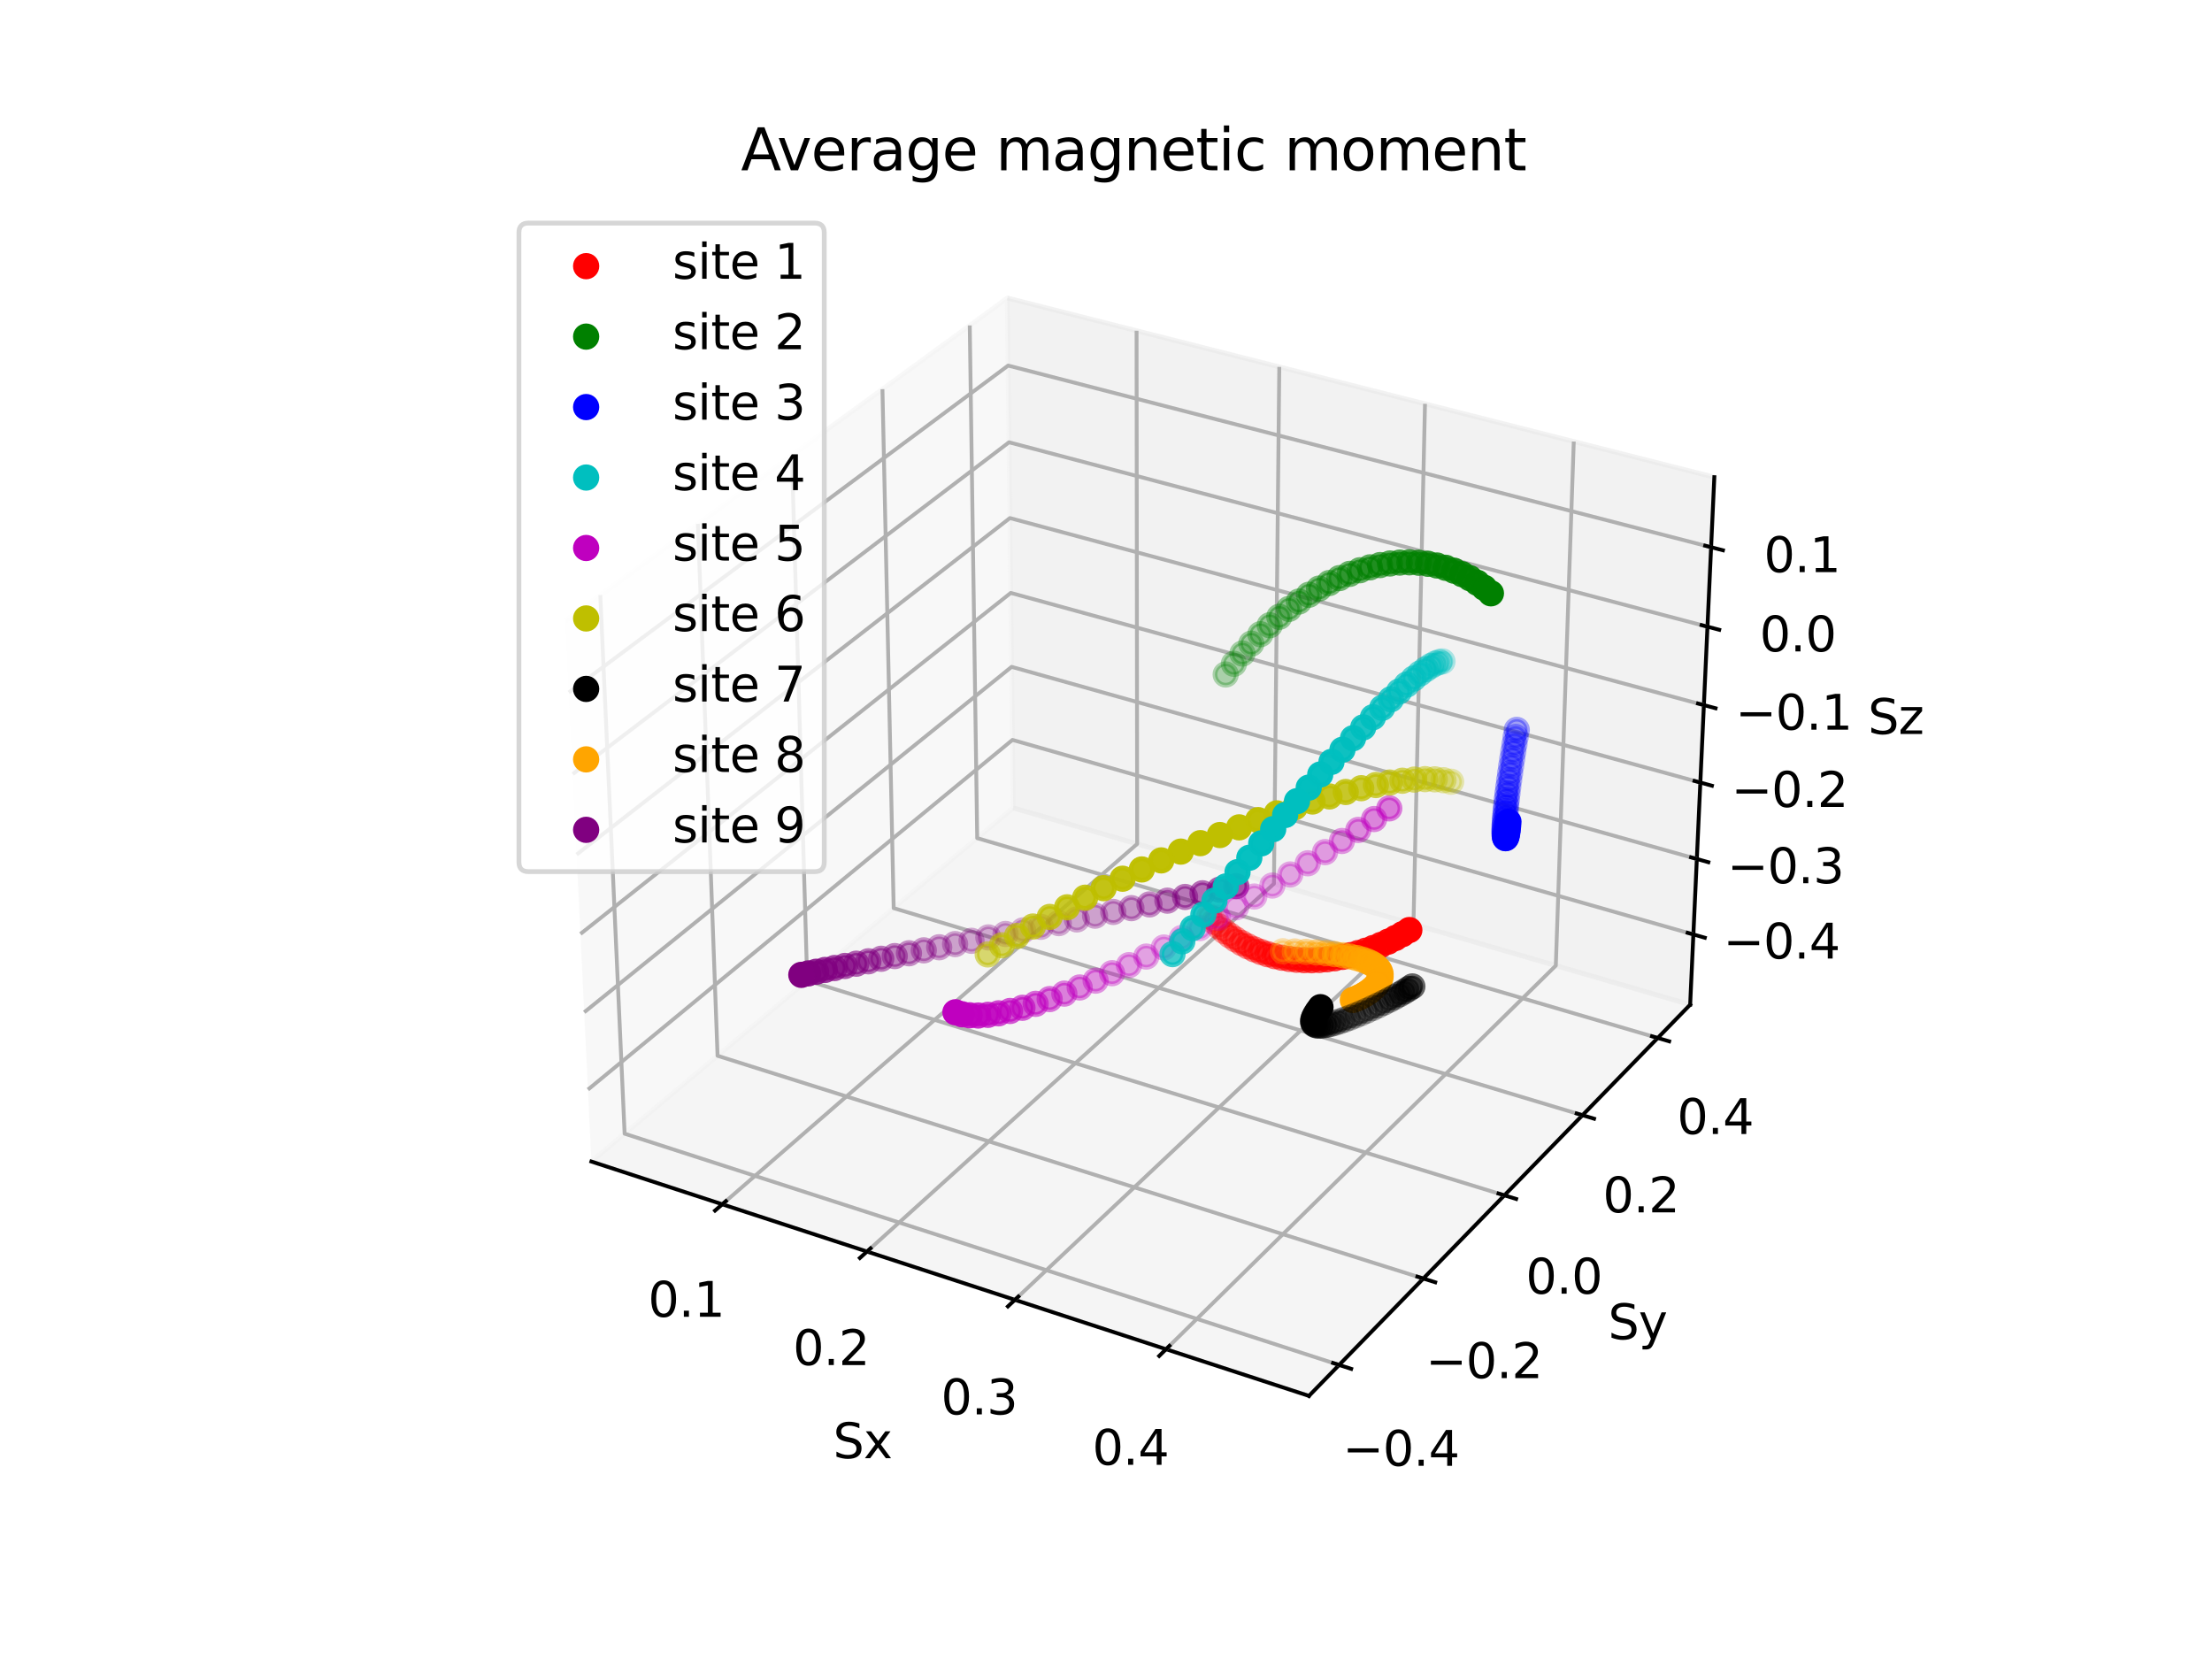 <?xml version="1.0" encoding="utf-8" standalone="no"?>
<!DOCTYPE svg PUBLIC "-//W3C//DTD SVG 1.1//EN"
  "http://www.w3.org/Graphics/SVG/1.1/DTD/svg11.dtd">
<svg xmlns:xlink="http://www.w3.org/1999/xlink" width="460.8pt" height="345.6pt" viewBox="0 0 460.8 345.6" xmlns="http://www.w3.org/2000/svg" version="1.1">
 <defs>
  <style type="text/css">*{stroke-linejoin: round; stroke-linecap: butt}</style>
 </defs>
 <g id="figure_1">
  <g id="patch_1">
   <path d="M 0 345.6 
L 460.8 345.6 
L 460.8 0 
L 0 0 
z
" style="fill: #ffffff"/>
  </g>
  <g id="patch_2">
   <path d="M 103.104 307.584 
L 369.216 307.584 
L 369.216 41.472 
L 103.104 41.472 
z
" style="fill: #ffffff"/>
  </g>
  <g id="pane3d_1">
   <g id="patch_3">
    <path d="M 123.197 241.969 
L 211.076 168.307 
L 209.855 62.074 
L 117.77 129.273 
" style="fill: #f2f2f2; opacity: 0.5; stroke: #f2f2f2; stroke-linejoin: miter"/>
   </g>
  </g>
  <g id="pane3d_2">
   <g id="patch_4">
    <path d="M 211.076 168.307 
L 352.09 209.295 
L 357.123 99.402 
L 209.855 62.074 
" style="fill: #e6e6e6; opacity: 0.5; stroke: #e6e6e6; stroke-linejoin: miter"/>
   </g>
  </g>
  <g id="pane3d_3">
   <g id="patch_5">
    <path d="M 123.197 241.969 
L 272.679 290.79 
L 352.09 209.295 
L 211.076 168.307 
" style="fill: #ececec; opacity: 0.5; stroke: #ececec; stroke-linejoin: miter"/>
   </g>
  </g>
  <g id="axis3d_1">
   <g id="line2d_1">
    <path d="M 123.197 241.969 
L 272.679 290.79 
" style="fill: none; stroke: #000000; stroke-width: 0.8; stroke-linecap: square"/>
   </g>
   <g id="text_1">
    <!-- Sx -->
    <g transform="translate(173.543 303.768) scale(0.1 -0.1)">
     <defs>
      <path id="DejaVuSans-53" d="M 3425 4513 
L 3425 3897 
Q 3066 4069 2747 4153 
Q 2428 4238 2131 4238 
Q 1616 4238 1336 4038 
Q 1056 3838 1056 3469 
Q 1056 3159 1242 3001 
Q 1428 2844 1947 2747 
L 2328 2669 
Q 3034 2534 3370 2195 
Q 3706 1856 3706 1288 
Q 3706 609 3251 259 
Q 2797 -91 1919 -91 
Q 1588 -91 1214 -16 
Q 841 59 441 206 
L 441 856 
Q 825 641 1194 531 
Q 1563 422 1919 422 
Q 2459 422 2753 634 
Q 3047 847 3047 1241 
Q 3047 1584 2836 1778 
Q 2625 1972 2144 2069 
L 1759 2144 
Q 1053 2284 737 2584 
Q 422 2884 422 3419 
Q 422 4038 858 4394 
Q 1294 4750 2059 4750 
Q 2388 4750 2728 4690 
Q 3069 4631 3425 4513 
z
" transform="scale(0.016)"/>
      <path id="DejaVuSans-78" d="M 3513 3500 
L 2247 1797 
L 3578 0 
L 2900 0 
L 1881 1375 
L 863 0 
L 184 0 
L 1544 1831 
L 300 3500 
L 978 3500 
L 1906 2253 
L 2834 3500 
L 3513 3500 
z
" transform="scale(0.016)"/>
     </defs>
     <use xlink:href="#DejaVuSans-53"/>
     <use xlink:href="#DejaVuSans-78" x="63.477"/>
    </g>
   </g>
   <g id="Line3DCollection_1">
    <path d="M 150.464 250.875 
L 236.892 175.811 
L 236.768 68.896 
" style="fill: none; stroke: #b0b0b0; stroke-width: 0.8"/>
    <path d="M 180.612 260.721 
L 265.386 184.093 
L 266.499 76.432 
" style="fill: none; stroke: #b0b0b0; stroke-width: 0.8"/>
    <path d="M 211.419 270.782 
L 294.451 192.541 
L 296.852 84.125 
" style="fill: none; stroke: #b0b0b0; stroke-width: 0.8"/>
    <path d="M 242.907 281.066 
L 324.104 201.16 
L 327.845 91.981 
" style="fill: none; stroke: #b0b0b0; stroke-width: 0.8"/>
   </g>
   <g id="xtick_1">
    <g id="line2d_2">
     <path d="M 151.217 250.221 
L 148.955 252.186 
" style="fill: none; stroke: #000000; stroke-width: 0.8; stroke-linecap: square"/>
    </g>
    <g id="text_2">
     <!-- 0.1 -->
     <g transform="translate(135.002 274.31) scale(0.1 -0.1)">
      <defs>
       <path id="DejaVuSans-30" d="M 2034 4250 
Q 1547 4250 1301 3770 
Q 1056 3291 1056 2328 
Q 1056 1369 1301 889 
Q 1547 409 2034 409 
Q 2525 409 2770 889 
Q 3016 1369 3016 2328 
Q 3016 3291 2770 3770 
Q 2525 4250 2034 4250 
z
M 2034 4750 
Q 2819 4750 3233 4129 
Q 3647 3509 3647 2328 
Q 3647 1150 3233 529 
Q 2819 -91 2034 -91 
Q 1250 -91 836 529 
Q 422 1150 422 2328 
Q 422 3509 836 4129 
Q 1250 4750 2034 4750 
z
" transform="scale(0.016)"/>
       <path id="DejaVuSans-2e" d="M 684 794 
L 1344 794 
L 1344 0 
L 684 0 
L 684 794 
z
" transform="scale(0.016)"/>
       <path id="DejaVuSans-31" d="M 794 531 
L 1825 531 
L 1825 4091 
L 703 3866 
L 703 4441 
L 1819 4666 
L 2450 4666 
L 2450 531 
L 3481 531 
L 3481 0 
L 794 0 
L 794 531 
z
" transform="scale(0.016)"/>
      </defs>
      <use xlink:href="#DejaVuSans-30"/>
      <use xlink:href="#DejaVuSans-2e" x="63.623"/>
      <use xlink:href="#DejaVuSans-31" x="95.41"/>
     </g>
    </g>
   </g>
   <g id="xtick_2">
    <g id="line2d_3">
     <path d="M 181.351 260.053 
L 179.13 262.06 
" style="fill: none; stroke: #000000; stroke-width: 0.8; stroke-linecap: square"/>
    </g>
    <g id="text_3">
     <!-- 0.2 -->
     <g transform="translate(165.182 284.365) scale(0.1 -0.1)">
      <defs>
       <path id="DejaVuSans-32" d="M 1228 531 
L 3431 531 
L 3431 0 
L 469 0 
L 469 531 
Q 828 903 1448 1529 
Q 2069 2156 2228 2338 
Q 2531 2678 2651 2914 
Q 2772 3150 2772 3378 
Q 2772 3750 2511 3984 
Q 2250 4219 1831 4219 
Q 1534 4219 1204 4116 
Q 875 4013 500 3803 
L 500 4441 
Q 881 4594 1212 4672 
Q 1544 4750 1819 4750 
Q 2544 4750 2975 4387 
Q 3406 4025 3406 3419 
Q 3406 3131 3298 2873 
Q 3191 2616 2906 2266 
Q 2828 2175 2409 1742 
Q 1991 1309 1228 531 
z
" transform="scale(0.016)"/>
      </defs>
      <use xlink:href="#DejaVuSans-30"/>
      <use xlink:href="#DejaVuSans-2e" x="63.623"/>
      <use xlink:href="#DejaVuSans-32" x="95.41"/>
     </g>
    </g>
   </g>
   <g id="xtick_3">
    <g id="line2d_4">
     <path d="M 212.144 270.1 
L 209.966 272.151 
" style="fill: none; stroke: #000000; stroke-width: 0.8; stroke-linecap: square"/>
    </g>
    <g id="text_4">
     <!-- 0.3 -->
     <g transform="translate(196.025 294.641) scale(0.1 -0.1)">
      <defs>
       <path id="DejaVuSans-33" d="M 2597 2516 
Q 3050 2419 3304 2112 
Q 3559 1806 3559 1356 
Q 3559 666 3084 287 
Q 2609 -91 1734 -91 
Q 1441 -91 1130 -33 
Q 819 25 488 141 
L 488 750 
Q 750 597 1062 519 
Q 1375 441 1716 441 
Q 2309 441 2620 675 
Q 2931 909 2931 1356 
Q 2931 1769 2642 2001 
Q 2353 2234 1838 2234 
L 1294 2234 
L 1294 2753 
L 1863 2753 
Q 2328 2753 2575 2939 
Q 2822 3125 2822 3475 
Q 2822 3834 2567 4026 
Q 2313 4219 1838 4219 
Q 1578 4219 1281 4162 
Q 984 4106 628 3988 
L 628 4550 
Q 988 4650 1302 4700 
Q 1616 4750 1894 4750 
Q 2613 4750 3031 4423 
Q 3450 4097 3450 3541 
Q 3450 3153 3228 2886 
Q 3006 2619 2597 2516 
z
" transform="scale(0.016)"/>
      </defs>
      <use xlink:href="#DejaVuSans-30"/>
      <use xlink:href="#DejaVuSans-2e" x="63.623"/>
      <use xlink:href="#DejaVuSans-33" x="95.41"/>
     </g>
    </g>
   </g>
   <g id="xtick_4">
    <g id="line2d_5">
     <path d="M 243.616 280.368 
L 241.485 282.466 
" style="fill: none; stroke: #000000; stroke-width: 0.8; stroke-linecap: square"/>
    </g>
    <g id="text_5">
     <!-- 0.4 -->
     <g transform="translate(227.552 305.145) scale(0.1 -0.1)">
      <defs>
       <path id="DejaVuSans-34" d="M 2419 4116 
L 825 1625 
L 2419 1625 
L 2419 4116 
z
M 2253 4666 
L 3047 4666 
L 3047 1625 
L 3713 1625 
L 3713 1100 
L 3047 1100 
L 3047 0 
L 2419 0 
L 2419 1100 
L 313 1100 
L 313 1709 
L 2253 4666 
z
" transform="scale(0.016)"/>
      </defs>
      <use xlink:href="#DejaVuSans-30"/>
      <use xlink:href="#DejaVuSans-2e" x="63.623"/>
      <use xlink:href="#DejaVuSans-34" x="95.41"/>
     </g>
    </g>
   </g>
  </g>
  <g id="axis3d_2">
   <g id="line2d_6">
    <path d="M 352.09 209.295 
L 272.679 290.79 
" style="fill: none; stroke: #000000; stroke-width: 0.8; stroke-linecap: square"/>
   </g>
   <g id="text_6">
    <!-- Sy -->
    <g transform="translate(334.999 278.989) scale(0.1 -0.1)">
     <defs>
      <path id="DejaVuSans-79" d="M 2059 -325 
Q 1816 -950 1584 -1140 
Q 1353 -1331 966 -1331 
L 506 -1331 
L 506 -850 
L 844 -850 
Q 1081 -850 1212 -737 
Q 1344 -625 1503 -206 
L 1606 56 
L 191 3500 
L 800 3500 
L 1894 763 
L 2988 3500 
L 3597 3500 
L 2059 -325 
z
" transform="scale(0.016)"/>
     </defs>
     <use xlink:href="#DejaVuSans-53"/>
     <use xlink:href="#DejaVuSans-79" x="63.477"/>
    </g>
   </g>
   <g id="Line3DCollection_2">
    <path d="M 125.051 123.96 
L 130.121 236.165 
L 278.962 284.343 
" style="fill: none; stroke: #b0b0b0; stroke-width: 0.8"/>
    <path d="M 145.386 109.12 
L 149.482 219.937 
L 296.504 266.34 
" style="fill: none; stroke: #b0b0b0; stroke-width: 0.8"/>
    <path d="M 164.964 94.833 
L 168.153 204.287 
L 313.391 249.01 
" style="fill: none; stroke: #b0b0b0; stroke-width: 0.8"/>
    <path d="M 183.829 81.067 
L 186.171 189.183 
L 329.656 232.318 
" style="fill: none; stroke: #b0b0b0; stroke-width: 0.8"/>
    <path d="M 202.017 67.794 
L 203.57 174.599 
L 345.335 216.228 
" style="fill: none; stroke: #b0b0b0; stroke-width: 0.8"/>
   </g>
   <g id="xtick_5">
    <g id="line2d_7">
     <path d="M 277.707 283.937 
L 281.473 285.156 
" style="fill: none; stroke: #000000; stroke-width: 0.8; stroke-linecap: square"/>
    </g>
    <g id="text_7">
     <!-- −0.4 -->
     <g transform="translate(279.69 305.353) scale(0.1 -0.1)">
      <defs>
       <path id="DejaVuSans-2212" d="M 678 2272 
L 4684 2272 
L 4684 1741 
L 678 1741 
L 678 2272 
z
" transform="scale(0.016)"/>
      </defs>
      <use xlink:href="#DejaVuSans-2212"/>
      <use xlink:href="#DejaVuSans-30" x="83.789"/>
      <use xlink:href="#DejaVuSans-2e" x="147.412"/>
      <use xlink:href="#DejaVuSans-34" x="179.199"/>
     </g>
    </g>
   </g>
   <g id="xtick_6">
    <g id="line2d_8">
     <path d="M 295.267 265.949 
L 298.983 267.122 
" style="fill: none; stroke: #000000; stroke-width: 0.8; stroke-linecap: square"/>
    </g>
    <g id="text_8">
     <!-- −0.2 -->
     <g transform="translate(296.998 287.083) scale(0.1 -0.1)">
      <use xlink:href="#DejaVuSans-2212"/>
      <use xlink:href="#DejaVuSans-30" x="83.789"/>
      <use xlink:href="#DejaVuSans-2e" x="147.412"/>
      <use xlink:href="#DejaVuSans-32" x="179.199"/>
     </g>
    </g>
   </g>
   <g id="xtick_7">
    <g id="line2d_9">
     <path d="M 312.169 248.634 
L 315.837 249.764 
" style="fill: none; stroke: #000000; stroke-width: 0.8; stroke-linecap: square"/>
    </g>
    <g id="text_9">
     <!-- 0.0 -->
     <g transform="translate(317.847 269.497) scale(0.1 -0.1)">
      <use xlink:href="#DejaVuSans-30"/>
      <use xlink:href="#DejaVuSans-2e" x="63.623"/>
      <use xlink:href="#DejaVuSans-30" x="95.41"/>
     </g>
    </g>
   </g>
   <g id="xtick_8">
    <g id="line2d_10">
     <path d="M 328.45 231.955 
L 332.071 233.044 
" style="fill: none; stroke: #000000; stroke-width: 0.8; stroke-linecap: square"/>
    </g>
    <g id="text_10">
     <!-- 0.2 -->
     <g transform="translate(333.894 252.559) scale(0.1 -0.1)">
      <use xlink:href="#DejaVuSans-30"/>
      <use xlink:href="#DejaVuSans-2e" x="63.623"/>
      <use xlink:href="#DejaVuSans-32" x="95.41"/>
     </g>
    </g>
   </g>
   <g id="xtick_9">
    <g id="line2d_11">
     <path d="M 344.145 215.878 
L 347.718 216.927 
" style="fill: none; stroke: #000000; stroke-width: 0.8; stroke-linecap: square"/>
    </g>
    <g id="text_11">
     <!-- 0.4 -->
     <g transform="translate(349.361 236.231) scale(0.1 -0.1)">
      <use xlink:href="#DejaVuSans-30"/>
      <use xlink:href="#DejaVuSans-2e" x="63.623"/>
      <use xlink:href="#DejaVuSans-34" x="95.41"/>
     </g>
    </g>
   </g>
  </g>
  <g id="axis3d_3">
   <g id="line2d_12">
    <path d="M 352.09 209.295 
L 357.123 99.402 
" style="fill: none; stroke: #000000; stroke-width: 0.8; stroke-linecap: square"/>
   </g>
   <g id="text_12">
    <!-- Sz -->
    <g transform="translate(389.129 152.902) scale(0.1 -0.1)">
     <defs>
      <path id="DejaVuSans-7a" d="M 353 3500 
L 3084 3500 
L 3084 2975 
L 922 459 
L 3084 459 
L 3084 0 
L 275 0 
L 275 525 
L 2438 3041 
L 353 3041 
L 353 3500 
z
" transform="scale(0.016)"/>
     </defs>
     <use xlink:href="#DejaVuSans-53"/>
     <use xlink:href="#DejaVuSans-7a" x="63.477"/>
    </g>
   </g>
   <g id="Line3DCollection_3">
    <path d="M 352.76 194.662 
L 210.913 154.136 
L 122.476 226.985 
" style="fill: none; stroke: #b0b0b0; stroke-width: 0.8"/>
    <path d="M 353.48 178.94 
L 210.738 138.918 
L 121.7 210.878 
" style="fill: none; stroke: #b0b0b0; stroke-width: 0.8"/>
    <path d="M 354.21 163.016 
L 210.561 123.515 
L 120.914 194.556 
" style="fill: none; stroke: #b0b0b0; stroke-width: 0.8"/>
    <path d="M 354.948 146.887 
L 210.382 107.922 
L 120.118 178.016 
" style="fill: none; stroke: #b0b0b0; stroke-width: 0.8"/>
    <path d="M 355.696 130.548 
L 210.2 92.137 
L 119.31 161.252 
" style="fill: none; stroke: #b0b0b0; stroke-width: 0.8"/>
    <path d="M 356.454 113.995 
L 210.016 76.155 
L 118.492 144.26 
" style="fill: none; stroke: #b0b0b0; stroke-width: 0.8"/>
   </g>
   <g id="xtick_10">
    <g id="line2d_13">
     <path d="M 351.57 194.322 
L 355.145 195.343 
" style="fill: none; stroke: #000000; stroke-width: 0.8; stroke-linecap: square"/>
    </g>
    <g id="text_13">
     <!-- −0.4 -->
     <g transform="translate(358.974 199.684) scale(0.1 -0.1)">
      <use xlink:href="#DejaVuSans-2212"/>
      <use xlink:href="#DejaVuSans-30" x="83.789"/>
      <use xlink:href="#DejaVuSans-2e" x="147.412"/>
      <use xlink:href="#DejaVuSans-34" x="179.199"/>
     </g>
    </g>
   </g>
   <g id="xtick_11">
    <g id="line2d_14">
     <path d="M 352.282 178.604 
L 355.881 179.613 
" style="fill: none; stroke: #000000; stroke-width: 0.8; stroke-linecap: square"/>
    </g>
    <g id="text_14">
     <!-- −0.3 -->
     <g transform="translate(359.809 183.993) scale(0.1 -0.1)">
      <use xlink:href="#DejaVuSans-2212"/>
      <use xlink:href="#DejaVuSans-30" x="83.789"/>
      <use xlink:href="#DejaVuSans-2e" x="147.412"/>
      <use xlink:href="#DejaVuSans-33" x="179.199"/>
     </g>
    </g>
   </g>
   <g id="xtick_12">
    <g id="line2d_15">
     <path d="M 353.003 162.684 
L 356.626 163.68 
" style="fill: none; stroke: #000000; stroke-width: 0.8; stroke-linecap: square"/>
    </g>
    <g id="text_15">
     <!-- −0.2 -->
     <g transform="translate(360.654 168.102) scale(0.1 -0.1)">
      <use xlink:href="#DejaVuSans-2212"/>
      <use xlink:href="#DejaVuSans-30" x="83.789"/>
      <use xlink:href="#DejaVuSans-2e" x="147.412"/>
      <use xlink:href="#DejaVuSans-32" x="179.199"/>
     </g>
    </g>
   </g>
   <g id="xtick_13">
    <g id="line2d_16">
     <path d="M 353.733 146.559 
L 357.381 147.542 
" style="fill: none; stroke: #000000; stroke-width: 0.8; stroke-linecap: square"/>
    </g>
    <g id="text_16">
     <!-- −0.1 -->
     <g transform="translate(361.51 152.006) scale(0.1 -0.1)">
      <use xlink:href="#DejaVuSans-2212"/>
      <use xlink:href="#DejaVuSans-30" x="83.789"/>
      <use xlink:href="#DejaVuSans-2e" x="147.412"/>
      <use xlink:href="#DejaVuSans-31" x="179.199"/>
     </g>
    </g>
   </g>
   <g id="xtick_14">
    <g id="line2d_17">
     <path d="M 354.474 130.225 
L 358.145 131.194 
" style="fill: none; stroke: #000000; stroke-width: 0.8; stroke-linecap: square"/>
    </g>
    <g id="text_17">
     <!-- 0.0 -->
     <g transform="translate(366.566 135.701) scale(0.1 -0.1)">
      <use xlink:href="#DejaVuSans-30"/>
      <use xlink:href="#DejaVuSans-2e" x="63.623"/>
      <use xlink:href="#DejaVuSans-30" x="95.41"/>
     </g>
    </g>
   </g>
   <g id="xtick_15">
    <g id="line2d_18">
     <path d="M 355.223 113.677 
L 358.92 114.632 
" style="fill: none; stroke: #000000; stroke-width: 0.8; stroke-linecap: square"/>
    </g>
    <g id="text_18">
     <!-- 0.1 -->
     <g transform="translate(367.445 119.185) scale(0.1 -0.1)">
      <use xlink:href="#DejaVuSans-30"/>
      <use xlink:href="#DejaVuSans-2e" x="63.623"/>
      <use xlink:href="#DejaVuSans-31" x="95.41"/>
     </g>
    </g>
   </g>
  </g>
  <g id="axes_1">
   <g id="Path3DCollection_1">
    <defs>
     <path id="C0_0_7938f19469" d="M 0 2.236 
C 0.593 2.236 1.162 2 1.581 1.581 
C 2 1.162 2.236 0.593 2.236 -0 
C 2.236 -0.593 2 -1.162 1.581 -1.581 
C 1.162 -2 0.593 -2.236 0 -2.236 
C -0.593 -2.236 -1.162 -2 -1.581 -1.581 
C -2 -1.162 -2.236 -0.593 -2.236 0 
C -2.236 0.593 -2 1.162 -1.581 1.581 
C -1.162 2 -0.593 2.236 0 2.236 
z
"/>
    </defs>
    <g clip-path="url(#p48cbb274da)">
     <use xlink:href="#C0_0_7938f19469" x="213.119" y="193.821" style="fill: #800080; fill-opacity: 0.3; stroke: #800080; stroke-opacity: 0.3"/>
    </g>
    <g clip-path="url(#p48cbb274da)">
     <use xlink:href="#C0_0_7938f19469" x="209.472" y="194.559" style="fill: #800080; fill-opacity: 0.303; stroke: #800080; stroke-opacity: 0.303"/>
    </g>
    <g clip-path="url(#p48cbb274da)">
     <use xlink:href="#C0_0_7938f19469" x="216.819" y="193.069" style="fill: #800080; fill-opacity: 0.303; stroke: #800080; stroke-opacity: 0.303"/>
    </g>
    <g clip-path="url(#p48cbb274da)">
     <use xlink:href="#C0_0_7938f19469" x="205.89" y="195.282" style="fill: #800080; fill-opacity: 0.311; stroke: #800080; stroke-opacity: 0.311"/>
    </g>
    <g clip-path="url(#p48cbb274da)">
     <use xlink:href="#C0_0_7938f19469" x="220.561" y="192.306" style="fill: #800080; fill-opacity: 0.311; stroke: #800080; stroke-opacity: 0.311"/>
    </g>
    <g clip-path="url(#p48cbb274da)">
     <use xlink:href="#C0_0_7938f19469" x="202.385" y="195.986" style="fill: #800080; fill-opacity: 0.324; stroke: #800080; stroke-opacity: 0.324"/>
    </g>
    <g clip-path="url(#p48cbb274da)">
     <use xlink:href="#C0_0_7938f19469" x="224.332" y="191.533" style="fill: #800080; fill-opacity: 0.324; stroke: #800080; stroke-opacity: 0.324"/>
    </g>
    <g clip-path="url(#p48cbb274da)">
     <use xlink:href="#C0_0_7938f19469" x="198.968" y="196.67" style="fill: #800080; fill-opacity: 0.342; stroke: #800080; stroke-opacity: 0.342"/>
    </g>
    <g clip-path="url(#p48cbb274da)">
     <use xlink:href="#C0_0_7938f19469" x="228.12" y="190.754" style="fill: #800080; fill-opacity: 0.343; stroke: #800080; stroke-opacity: 0.343"/>
    </g>
    <g clip-path="url(#p48cbb274da)">
     <use xlink:href="#C0_0_7938f19469" x="195.65" y="197.332" style="fill: #800080; fill-opacity: 0.366; stroke: #800080; stroke-opacity: 0.366"/>
    </g>
    <g clip-path="url(#p48cbb274da)">
     <use xlink:href="#C0_0_7938f19469" x="231.912" y="189.971" style="fill: #800080; fill-opacity: 0.366; stroke: #800080; stroke-opacity: 0.366"/>
    </g>
    <g clip-path="url(#p48cbb274da)">
     <use xlink:href="#C0_0_7938f19469" x="192.442" y="197.97" style="fill: #800080; fill-opacity: 0.394; stroke: #800080; stroke-opacity: 0.394"/>
    </g>
    <g clip-path="url(#p48cbb274da)">
     <use xlink:href="#C0_0_7938f19469" x="235.696" y="189.187" style="fill: #800080; fill-opacity: 0.395; stroke: #800080; stroke-opacity: 0.395"/>
    </g>
    <g clip-path="url(#p48cbb274da)">
     <use xlink:href="#C0_0_7938f19469" x="189.353" y="198.583" style="fill: #800080; fill-opacity: 0.428; stroke: #800080; stroke-opacity: 0.428"/>
    </g>
    <g clip-path="url(#p48cbb274da)">
     <use xlink:href="#C0_0_7938f19469" x="239.459" y="188.404" style="fill: #800080; fill-opacity: 0.429; stroke: #800080; stroke-opacity: 0.429"/>
    </g>
    <g clip-path="url(#p48cbb274da)">
     <use xlink:href="#C0_0_7938f19469" x="186.394" y="199.17" style="fill: #800080; fill-opacity: 0.466; stroke: #800080; stroke-opacity: 0.466"/>
    </g>
    <g clip-path="url(#p48cbb274da)">
     <use xlink:href="#C0_0_7938f19469" x="243.189" y="187.624" style="fill: #800080; fill-opacity: 0.468; stroke: #800080; stroke-opacity: 0.468"/>
    </g>
    <g clip-path="url(#p48cbb274da)">
     <use xlink:href="#C0_0_7938f19469" x="183.573" y="199.728" style="fill: #800080; fill-opacity: 0.509; stroke: #800080; stroke-opacity: 0.509"/>
    </g>
    <g clip-path="url(#p48cbb274da)">
     <use xlink:href="#C0_0_7938f19469" x="246.873" y="186.852" style="fill: #800080; fill-opacity: 0.512; stroke: #800080; stroke-opacity: 0.512"/>
    </g>
    <g clip-path="url(#p48cbb274da)">
     <use xlink:href="#C0_0_7938f19469" x="180.9" y="200.257" style="fill: #800080; fill-opacity: 0.557; stroke: #800080; stroke-opacity: 0.557"/>
    </g>
    <g clip-path="url(#p48cbb274da)">
     <use xlink:href="#C0_0_7938f19469" x="250.498" y="186.089" style="fill: #800080; fill-opacity: 0.561; stroke: #800080; stroke-opacity: 0.561"/>
    </g>
    <g clip-path="url(#p48cbb274da)">
     <use xlink:href="#C0_0_7938f19469" x="178.382" y="200.756" style="fill: #800080; fill-opacity: 0.608; stroke: #800080; stroke-opacity: 0.608"/>
    </g>
    <g clip-path="url(#p48cbb274da)">
     <use xlink:href="#C0_0_7938f19469" x="254.052" y="185.338" style="fill: #800080; fill-opacity: 0.614; stroke: #800080; stroke-opacity: 0.614"/>
    </g>
    <g clip-path="url(#p48cbb274da)">
     <use xlink:href="#C0_0_7938f19469" x="176.027" y="201.224" style="fill: #800080; fill-opacity: 0.664; stroke: #800080; stroke-opacity: 0.664"/>
    </g>
    <g clip-path="url(#p48cbb274da)">
     <use xlink:href="#C0_0_7938f19469" x="257.523" y="184.602" style="fill: #800080; fill-opacity: 0.671; stroke: #800080; stroke-opacity: 0.671"/>
    </g>
    <g clip-path="url(#p48cbb274da)">
     <use xlink:href="#C0_0_7938f19469" x="173.843" y="201.66" style="fill: #800080; fill-opacity: 0.724; stroke: #800080; stroke-opacity: 0.724"/>
    </g>
    <g clip-path="url(#p48cbb274da)">
     <use xlink:href="#C0_0_7938f19469" x="171.836" y="202.064" style="fill: #800080; fill-opacity: 0.788; stroke: #800080; stroke-opacity: 0.788"/>
    </g>
    <g clip-path="url(#p48cbb274da)">
     <use xlink:href="#C0_0_7938f19469" x="170.012" y="202.436" style="fill: #800080; fill-opacity: 0.856; stroke: #800080; stroke-opacity: 0.856"/>
    </g>
    <g clip-path="url(#p48cbb274da)">
     <use xlink:href="#C0_0_7938f19469" x="168.376" y="202.775" style="fill: #800080; fill-opacity: 0.926; stroke: #800080; stroke-opacity: 0.926"/>
    </g>
    <g clip-path="url(#p48cbb274da)">
     <use xlink:href="#C0_0_7938f19469" x="166.932" y="203.081" style="fill: #800080; stroke: #800080"/>
    </g>
   </g>
   <g id="text_19">
    <!-- Average magnetic moment -->
    <g transform="translate(154.357 35.472) scale(0.12 -0.12)">
     <defs>
      <path id="DejaVuSans-41" d="M 2188 4044 
L 1331 1722 
L 3047 1722 
L 2188 4044 
z
M 1831 4666 
L 2547 4666 
L 4325 0 
L 3669 0 
L 3244 1197 
L 1141 1197 
L 716 0 
L 50 0 
L 1831 4666 
z
" transform="scale(0.016)"/>
      <path id="DejaVuSans-76" d="M 191 3500 
L 800 3500 
L 1894 563 
L 2988 3500 
L 3597 3500 
L 2284 0 
L 1503 0 
L 191 3500 
z
" transform="scale(0.016)"/>
      <path id="DejaVuSans-65" d="M 3597 1894 
L 3597 1613 
L 953 1613 
Q 991 1019 1311 708 
Q 1631 397 2203 397 
Q 2534 397 2845 478 
Q 3156 559 3463 722 
L 3463 178 
Q 3153 47 2828 -22 
Q 2503 -91 2169 -91 
Q 1331 -91 842 396 
Q 353 884 353 1716 
Q 353 2575 817 3079 
Q 1281 3584 2069 3584 
Q 2775 3584 3186 3129 
Q 3597 2675 3597 1894 
z
M 3022 2063 
Q 3016 2534 2758 2815 
Q 2500 3097 2075 3097 
Q 1594 3097 1305 2825 
Q 1016 2553 972 2059 
L 3022 2063 
z
" transform="scale(0.016)"/>
      <path id="DejaVuSans-72" d="M 2631 2963 
Q 2534 3019 2420 3045 
Q 2306 3072 2169 3072 
Q 1681 3072 1420 2755 
Q 1159 2438 1159 1844 
L 1159 0 
L 581 0 
L 581 3500 
L 1159 3500 
L 1159 2956 
Q 1341 3275 1631 3429 
Q 1922 3584 2338 3584 
Q 2397 3584 2469 3576 
Q 2541 3569 2628 3553 
L 2631 2963 
z
" transform="scale(0.016)"/>
      <path id="DejaVuSans-61" d="M 2194 1759 
Q 1497 1759 1228 1600 
Q 959 1441 959 1056 
Q 959 750 1161 570 
Q 1363 391 1709 391 
Q 2188 391 2477 730 
Q 2766 1069 2766 1631 
L 2766 1759 
L 2194 1759 
z
M 3341 1997 
L 3341 0 
L 2766 0 
L 2766 531 
Q 2569 213 2275 61 
Q 1981 -91 1556 -91 
Q 1019 -91 701 211 
Q 384 513 384 1019 
Q 384 1609 779 1909 
Q 1175 2209 1959 2209 
L 2766 2209 
L 2766 2266 
Q 2766 2663 2505 2880 
Q 2244 3097 1772 3097 
Q 1472 3097 1187 3025 
Q 903 2953 641 2809 
L 641 3341 
Q 956 3463 1253 3523 
Q 1550 3584 1831 3584 
Q 2591 3584 2966 3190 
Q 3341 2797 3341 1997 
z
" transform="scale(0.016)"/>
      <path id="DejaVuSans-67" d="M 2906 1791 
Q 2906 2416 2648 2759 
Q 2391 3103 1925 3103 
Q 1463 3103 1205 2759 
Q 947 2416 947 1791 
Q 947 1169 1205 825 
Q 1463 481 1925 481 
Q 2391 481 2648 825 
Q 2906 1169 2906 1791 
z
M 3481 434 
Q 3481 -459 3084 -895 
Q 2688 -1331 1869 -1331 
Q 1566 -1331 1297 -1286 
Q 1028 -1241 775 -1147 
L 775 -588 
Q 1028 -725 1275 -790 
Q 1522 -856 1778 -856 
Q 2344 -856 2625 -561 
Q 2906 -266 2906 331 
L 2906 616 
Q 2728 306 2450 153 
Q 2172 0 1784 0 
Q 1141 0 747 490 
Q 353 981 353 1791 
Q 353 2603 747 3093 
Q 1141 3584 1784 3584 
Q 2172 3584 2450 3431 
Q 2728 3278 2906 2969 
L 2906 3500 
L 3481 3500 
L 3481 434 
z
" transform="scale(0.016)"/>
      <path id="DejaVuSans-20" transform="scale(0.016)"/>
      <path id="DejaVuSans-6d" d="M 3328 2828 
Q 3544 3216 3844 3400 
Q 4144 3584 4550 3584 
Q 5097 3584 5394 3201 
Q 5691 2819 5691 2113 
L 5691 0 
L 5113 0 
L 5113 2094 
Q 5113 2597 4934 2840 
Q 4756 3084 4391 3084 
Q 3944 3084 3684 2787 
Q 3425 2491 3425 1978 
L 3425 0 
L 2847 0 
L 2847 2094 
Q 2847 2600 2669 2842 
Q 2491 3084 2119 3084 
Q 1678 3084 1418 2786 
Q 1159 2488 1159 1978 
L 1159 0 
L 581 0 
L 581 3500 
L 1159 3500 
L 1159 2956 
Q 1356 3278 1631 3431 
Q 1906 3584 2284 3584 
Q 2666 3584 2933 3390 
Q 3200 3197 3328 2828 
z
" transform="scale(0.016)"/>
      <path id="DejaVuSans-6e" d="M 3513 2113 
L 3513 0 
L 2938 0 
L 2938 2094 
Q 2938 2591 2744 2837 
Q 2550 3084 2163 3084 
Q 1697 3084 1428 2787 
Q 1159 2491 1159 1978 
L 1159 0 
L 581 0 
L 581 3500 
L 1159 3500 
L 1159 2956 
Q 1366 3272 1645 3428 
Q 1925 3584 2291 3584 
Q 2894 3584 3203 3211 
Q 3513 2838 3513 2113 
z
" transform="scale(0.016)"/>
      <path id="DejaVuSans-74" d="M 1172 4494 
L 1172 3500 
L 2356 3500 
L 2356 3053 
L 1172 3053 
L 1172 1153 
Q 1172 725 1289 603 
Q 1406 481 1766 481 
L 2356 481 
L 2356 0 
L 1766 0 
Q 1100 0 847 248 
Q 594 497 594 1153 
L 594 3053 
L 172 3053 
L 172 3500 
L 594 3500 
L 594 4494 
L 1172 4494 
z
" transform="scale(0.016)"/>
      <path id="DejaVuSans-69" d="M 603 3500 
L 1178 3500 
L 1178 0 
L 603 0 
L 603 3500 
z
M 603 4863 
L 1178 4863 
L 1178 4134 
L 603 4134 
L 603 4863 
z
" transform="scale(0.016)"/>
      <path id="DejaVuSans-63" d="M 3122 3366 
L 3122 2828 
Q 2878 2963 2633 3030 
Q 2388 3097 2138 3097 
Q 1578 3097 1268 2742 
Q 959 2388 959 1747 
Q 959 1106 1268 751 
Q 1578 397 2138 397 
Q 2388 397 2633 464 
Q 2878 531 3122 666 
L 3122 134 
Q 2881 22 2623 -34 
Q 2366 -91 2075 -91 
Q 1284 -91 818 406 
Q 353 903 353 1747 
Q 353 2603 823 3093 
Q 1294 3584 2113 3584 
Q 2378 3584 2631 3529 
Q 2884 3475 3122 3366 
z
" transform="scale(0.016)"/>
      <path id="DejaVuSans-6f" d="M 1959 3097 
Q 1497 3097 1228 2736 
Q 959 2375 959 1747 
Q 959 1119 1226 758 
Q 1494 397 1959 397 
Q 2419 397 2687 759 
Q 2956 1122 2956 1747 
Q 2956 2369 2687 2733 
Q 2419 3097 1959 3097 
z
M 1959 3584 
Q 2709 3584 3137 3096 
Q 3566 2609 3566 1747 
Q 3566 888 3137 398 
Q 2709 -91 1959 -91 
Q 1206 -91 779 398 
Q 353 888 353 1747 
Q 353 2609 779 3096 
Q 1206 3584 1959 3584 
z
" transform="scale(0.016)"/>
     </defs>
     <use xlink:href="#DejaVuSans-41"/>
     <use xlink:href="#DejaVuSans-76" x="62.533"/>
     <use xlink:href="#DejaVuSans-65" x="121.713"/>
     <use xlink:href="#DejaVuSans-72" x="183.236"/>
     <use xlink:href="#DejaVuSans-61" x="224.35"/>
     <use xlink:href="#DejaVuSans-67" x="285.629"/>
     <use xlink:href="#DejaVuSans-65" x="349.105"/>
     <use xlink:href="#DejaVuSans-20" x="410.629"/>
     <use xlink:href="#DejaVuSans-6d" x="442.416"/>
     <use xlink:href="#DejaVuSans-61" x="539.828"/>
     <use xlink:href="#DejaVuSans-67" x="601.107"/>
     <use xlink:href="#DejaVuSans-6e" x="664.584"/>
     <use xlink:href="#DejaVuSans-65" x="727.963"/>
     <use xlink:href="#DejaVuSans-74" x="789.486"/>
     <use xlink:href="#DejaVuSans-69" x="828.695"/>
     <use xlink:href="#DejaVuSans-63" x="856.479"/>
     <use xlink:href="#DejaVuSans-20" x="911.459"/>
     <use xlink:href="#DejaVuSans-6d" x="943.246"/>
     <use xlink:href="#DejaVuSans-6f" x="1040.658"/>
     <use xlink:href="#DejaVuSans-6d" x="1101.84"/>
     <use xlink:href="#DejaVuSans-65" x="1199.252"/>
     <use xlink:href="#DejaVuSans-6e" x="1260.775"/>
     <use xlink:href="#DejaVuSans-74" x="1324.154"/>
    </g>
   </g>
   <g id="Path3DCollection_2">
    <defs>
     <path id="C1_0_37eead9b44" d="M 0 2.236 
C 0.593 2.236 1.162 2 1.581 1.581 
C 2 1.162 2.236 0.593 2.236 -0 
C 2.236 -0.593 2 -1.162 1.581 -1.581 
C 1.162 -2 0.593 -2.236 0 -2.236 
C -0.593 -2.236 -1.162 -2 -1.581 -1.581 
C -2 -1.162 -2.236 -0.593 -2.236 0 
C -2.236 0.593 -2 1.162 -1.581 1.581 
C -1.162 2 -0.593 2.236 0 2.236 
z
"/>
    </defs>
    <g clip-path="url(#p48cbb274da)">
     <use xlink:href="#C1_0_37eead9b44" x="251.936" y="190.938" style="fill: #ff0000; fill-opacity: 0.3; stroke: #ff0000; stroke-opacity: 0.3"/>
    </g>
    <g clip-path="url(#p48cbb274da)">
     <use xlink:href="#C1_0_37eead9b44" x="252.918" y="192.008" style="fill: #ff0000; fill-opacity: 0.323; stroke: #ff0000; stroke-opacity: 0.323"/>
    </g>
    <g clip-path="url(#p48cbb274da)">
     <use xlink:href="#C1_0_37eead9b44" x="253.958" y="193.022" style="fill: #ff0000; fill-opacity: 0.346; stroke: #ff0000; stroke-opacity: 0.346"/>
    </g>
    <g clip-path="url(#p48cbb274da)">
     <use xlink:href="#C1_0_37eead9b44" x="255.052" y="193.975" style="fill: #ff0000; fill-opacity: 0.37; stroke: #ff0000; stroke-opacity: 0.37"/>
    </g>
    <g clip-path="url(#p48cbb274da)">
     <use xlink:href="#C1_0_37eead9b44" x="256.199" y="194.866" style="fill: #ff0000; fill-opacity: 0.395; stroke: #ff0000; stroke-opacity: 0.395"/>
    </g>
    <g clip-path="url(#p48cbb274da)">
     <use xlink:href="#C1_0_37eead9b44" x="257.399" y="195.693" style="fill: #ff0000; fill-opacity: 0.42; stroke: #ff0000; stroke-opacity: 0.42"/>
    </g>
    <g clip-path="url(#p48cbb274da)">
     <use xlink:href="#C1_0_37eead9b44" x="258.647" y="196.452" style="fill: #ff0000; fill-opacity: 0.446; stroke: #ff0000; stroke-opacity: 0.446"/>
    </g>
    <g clip-path="url(#p48cbb274da)">
     <use xlink:href="#C1_0_37eead9b44" x="259.943" y="197.143" style="fill: #ff0000; fill-opacity: 0.472; stroke: #ff0000; stroke-opacity: 0.472"/>
    </g>
    <g clip-path="url(#p48cbb274da)">
     <use xlink:href="#C1_0_37eead9b44" x="261.283" y="197.764" style="fill: #ff0000; fill-opacity: 0.499; stroke: #ff0000; stroke-opacity: 0.499"/>
    </g>
    <g clip-path="url(#p48cbb274da)">
     <use xlink:href="#C1_0_37eead9b44" x="262.665" y="198.312" style="fill: #ff0000; fill-opacity: 0.525; stroke: #ff0000; stroke-opacity: 0.525"/>
    </g>
    <g clip-path="url(#p48cbb274da)">
     <use xlink:href="#C1_0_37eead9b44" x="264.086" y="198.786" style="fill: #ff0000; fill-opacity: 0.552; stroke: #ff0000; stroke-opacity: 0.552"/>
    </g>
    <g clip-path="url(#p48cbb274da)">
     <use xlink:href="#C1_0_37eead9b44" x="265.543" y="199.186" style="fill: #ff0000; fill-opacity: 0.579; stroke: #ff0000; stroke-opacity: 0.579"/>
    </g>
    <g clip-path="url(#p48cbb274da)">
     <use xlink:href="#C1_0_37eead9b44" x="267.033" y="199.509" style="fill: #ff0000; fill-opacity: 0.606; stroke: #ff0000; stroke-opacity: 0.606"/>
    </g>
    <g clip-path="url(#p48cbb274da)">
     <use xlink:href="#C1_0_37eead9b44" x="268.552" y="199.756" style="fill: #ff0000; fill-opacity: 0.633; stroke: #ff0000; stroke-opacity: 0.633"/>
    </g>
    <g clip-path="url(#p48cbb274da)">
     <use xlink:href="#C1_0_37eead9b44" x="270.097" y="199.927" style="fill: #ff0000; fill-opacity: 0.66; stroke: #ff0000; stroke-opacity: 0.66"/>
    </g>
    <g clip-path="url(#p48cbb274da)">
     <use xlink:href="#C1_0_37eead9b44" x="271.664" y="200.019" style="fill: #ff0000; fill-opacity: 0.687; stroke: #ff0000; stroke-opacity: 0.687"/>
    </g>
    <g clip-path="url(#p48cbb274da)">
     <use xlink:href="#C1_0_37eead9b44" x="273.249" y="200.035" style="fill: #ff0000; fill-opacity: 0.713; stroke: #ff0000; stroke-opacity: 0.713"/>
    </g>
    <g clip-path="url(#p48cbb274da)">
     <use xlink:href="#C1_0_37eead9b44" x="274.849" y="199.974" style="fill: #ff0000; fill-opacity: 0.74; stroke: #ff0000; stroke-opacity: 0.74"/>
    </g>
    <g clip-path="url(#p48cbb274da)">
     <use xlink:href="#C1_0_37eead9b44" x="276.458" y="199.836" style="fill: #ff0000; fill-opacity: 0.765; stroke: #ff0000; stroke-opacity: 0.765"/>
    </g>
    <g clip-path="url(#p48cbb274da)">
     <use xlink:href="#C1_0_37eead9b44" x="278.073" y="199.623" style="fill: #ff0000; fill-opacity: 0.791; stroke: #ff0000; stroke-opacity: 0.791"/>
    </g>
    <g clip-path="url(#p48cbb274da)">
     <use xlink:href="#C1_0_37eead9b44" x="279.69" y="199.336" style="fill: #ff0000; fill-opacity: 0.815; stroke: #ff0000; stroke-opacity: 0.815"/>
    </g>
    <g clip-path="url(#p48cbb274da)">
     <use xlink:href="#C1_0_37eead9b44" x="281.304" y="198.976" style="fill: #ff0000; fill-opacity: 0.839; stroke: #ff0000; stroke-opacity: 0.839"/>
    </g>
    <g clip-path="url(#p48cbb274da)">
     <use xlink:href="#C1_0_37eead9b44" x="282.912" y="198.545" style="fill: #ff0000; fill-opacity: 0.863; stroke: #ff0000; stroke-opacity: 0.863"/>
    </g>
    <g clip-path="url(#p48cbb274da)">
     <use xlink:href="#C1_0_37eead9b44" x="284.507" y="198.045" style="fill: #ff0000; fill-opacity: 0.885; stroke: #ff0000; stroke-opacity: 0.885"/>
    </g>
    <g clip-path="url(#p48cbb274da)">
     <use xlink:href="#C1_0_37eead9b44" x="286.087" y="197.479" style="fill: #ff0000; fill-opacity: 0.907; stroke: #ff0000; stroke-opacity: 0.907"/>
    </g>
    <g clip-path="url(#p48cbb274da)">
     <use xlink:href="#C1_0_37eead9b44" x="287.646" y="196.849" style="fill: #ff0000; fill-opacity: 0.927; stroke: #ff0000; stroke-opacity: 0.927"/>
    </g>
    <g clip-path="url(#p48cbb274da)">
     <use xlink:href="#C1_0_37eead9b44" x="289.18" y="196.157" style="fill: #ff0000; fill-opacity: 0.947; stroke: #ff0000; stroke-opacity: 0.947"/>
    </g>
    <g clip-path="url(#p48cbb274da)">
     <use xlink:href="#C1_0_37eead9b44" x="290.684" y="195.408" style="fill: #ff0000; fill-opacity: 0.966; stroke: #ff0000; stroke-opacity: 0.966"/>
    </g>
    <g clip-path="url(#p48cbb274da)">
     <use xlink:href="#C1_0_37eead9b44" x="292.156" y="194.604" style="fill: #ff0000; fill-opacity: 0.984; stroke: #ff0000; stroke-opacity: 0.984"/>
    </g>
    <g clip-path="url(#p48cbb274da)">
     <use xlink:href="#C1_0_37eead9b44" x="293.589" y="193.749" style="fill: #ff0000; stroke: #ff0000"/>
    </g>
   </g>
   <g id="Path3DCollection_3">
    <defs>
     <path id="C2_0_559efa54fc" d="M 0 2.236 
C 0.593 2.236 1.162 2 1.581 1.581 
C 2 1.162 2.236 0.593 2.236 -0 
C 2.236 -0.593 2 -1.162 1.581 -1.581 
C 1.162 -2 0.593 -2.236 0 -2.236 
C -0.593 -2.236 -1.162 -2 -1.581 -1.581 
C -2 -1.162 -2.236 -0.593 -2.236 0 
C -2.236 0.593 -2 1.162 -1.581 1.581 
C -1.162 2 -0.593 2.236 0 2.236 
z
"/>
    </defs>
    <g clip-path="url(#p48cbb274da)">
     <use xlink:href="#C2_0_559efa54fc" x="253.724" y="191.201" style="fill: #bf00bf; fill-opacity: 0.3; stroke: #bf00bf; stroke-opacity: 0.3"/>
    </g>
    <g clip-path="url(#p48cbb274da)">
     <use xlink:href="#C2_0_559efa54fc" x="257.514" y="189.005" style="fill: #bf00bf; fill-opacity: 0.3; stroke: #bf00bf; stroke-opacity: 0.3"/>
    </g>
    <g clip-path="url(#p48cbb274da)">
     <use xlink:href="#C2_0_559efa54fc" x="249.941" y="193.336" style="fill: #bf00bf; fill-opacity: 0.304; stroke: #bf00bf; stroke-opacity: 0.304"/>
    </g>
    <g clip-path="url(#p48cbb274da)">
     <use xlink:href="#C2_0_559efa54fc" x="261.297" y="186.759" style="fill: #bf00bf; fill-opacity: 0.305; stroke: #bf00bf; stroke-opacity: 0.305"/>
    </g>
    <g clip-path="url(#p48cbb274da)">
     <use xlink:href="#C2_0_559efa54fc" x="246.181" y="195.4" style="fill: #bf00bf; fill-opacity: 0.312; stroke: #bf00bf; stroke-opacity: 0.312"/>
    </g>
    <g clip-path="url(#p48cbb274da)">
     <use xlink:href="#C2_0_559efa54fc" x="265.055" y="184.475" style="fill: #bf00bf; fill-opacity: 0.314; stroke: #bf00bf; stroke-opacity: 0.314"/>
    </g>
    <g clip-path="url(#p48cbb274da)">
     <use xlink:href="#C2_0_559efa54fc" x="242.458" y="197.381" style="fill: #bf00bf; fill-opacity: 0.324; stroke: #bf00bf; stroke-opacity: 0.324"/>
    </g>
    <g clip-path="url(#p48cbb274da)">
     <use xlink:href="#C2_0_559efa54fc" x="268.775" y="182.165" style="fill: #bf00bf; fill-opacity: 0.328; stroke: #bf00bf; stroke-opacity: 0.328"/>
    </g>
    <g clip-path="url(#p48cbb274da)">
     <use xlink:href="#C2_0_559efa54fc" x="238.787" y="199.27" style="fill: #bf00bf; fill-opacity: 0.341; stroke: #bf00bf; stroke-opacity: 0.341"/>
    </g>
    <g clip-path="url(#p48cbb274da)">
     <use xlink:href="#C2_0_559efa54fc" x="272.44" y="179.84" style="fill: #bf00bf; fill-opacity: 0.345; stroke: #bf00bf; stroke-opacity: 0.345"/>
    </g>
    <g clip-path="url(#p48cbb274da)">
     <use xlink:href="#C2_0_559efa54fc" x="235.184" y="201.056" style="fill: #bf00bf; fill-opacity: 0.361; stroke: #bf00bf; stroke-opacity: 0.361"/>
    </g>
    <g clip-path="url(#p48cbb274da)">
     <use xlink:href="#C2_0_559efa54fc" x="276.035" y="177.511" style="fill: #bf00bf; fill-opacity: 0.367; stroke: #bf00bf; stroke-opacity: 0.367"/>
    </g>
    <g clip-path="url(#p48cbb274da)">
     <use xlink:href="#C2_0_559efa54fc" x="231.662" y="202.731" style="fill: #bf00bf; fill-opacity: 0.386; stroke: #bf00bf; stroke-opacity: 0.386"/>
    </g>
    <g clip-path="url(#p48cbb274da)">
     <use xlink:href="#C2_0_559efa54fc" x="279.545" y="175.191" style="fill: #bf00bf; fill-opacity: 0.392; stroke: #bf00bf; stroke-opacity: 0.392"/>
    </g>
    <g clip-path="url(#p48cbb274da)">
     <use xlink:href="#C2_0_559efa54fc" x="228.235" y="204.284" style="fill: #bf00bf; fill-opacity: 0.414; stroke: #bf00bf; stroke-opacity: 0.414"/>
    </g>
    <g clip-path="url(#p48cbb274da)">
     <use xlink:href="#C2_0_559efa54fc" x="282.954" y="172.891" style="fill: #bf00bf; fill-opacity: 0.422; stroke: #bf00bf; stroke-opacity: 0.422"/>
    </g>
    <g clip-path="url(#p48cbb274da)">
     <use xlink:href="#C2_0_559efa54fc" x="224.917" y="205.707" style="fill: #bf00bf; fill-opacity: 0.446; stroke: #bf00bf; stroke-opacity: 0.446"/>
    </g>
    <g clip-path="url(#p48cbb274da)">
     <use xlink:href="#C2_0_559efa54fc" x="286.248" y="170.622" style="fill: #bf00bf; fill-opacity: 0.455; stroke: #bf00bf; stroke-opacity: 0.455"/>
    </g>
    <g clip-path="url(#p48cbb274da)">
     <use xlink:href="#C2_0_559efa54fc" x="221.722" y="206.991" style="fill: #bf00bf; fill-opacity: 0.482; stroke: #bf00bf; stroke-opacity: 0.482"/>
    </g>
    <g clip-path="url(#p48cbb274da)">
     <use xlink:href="#C2_0_559efa54fc" x="289.412" y="168.398" style="fill: #bf00bf; fill-opacity: 0.492; stroke: #bf00bf; stroke-opacity: 0.492"/>
    </g>
    <g clip-path="url(#p48cbb274da)">
     <use xlink:href="#C2_0_559efa54fc" x="218.662" y="208.13" style="fill: #bf00bf; fill-opacity: 0.521; stroke: #bf00bf; stroke-opacity: 0.521"/>
    </g>
    <g clip-path="url(#p48cbb274da)">
     <use xlink:href="#C2_0_559efa54fc" x="215.749" y="209.116" style="fill: #bf00bf; fill-opacity: 0.564; stroke: #bf00bf; stroke-opacity: 0.564"/>
    </g>
    <g clip-path="url(#p48cbb274da)">
     <use xlink:href="#C2_0_559efa54fc" x="212.996" y="209.943" style="fill: #bf00bf; fill-opacity: 0.61; stroke: #bf00bf; stroke-opacity: 0.61"/>
    </g>
    <g clip-path="url(#p48cbb274da)">
     <use xlink:href="#C2_0_559efa54fc" x="210.413" y="210.604" style="fill: #bf00bf; fill-opacity: 0.659; stroke: #bf00bf; stroke-opacity: 0.659"/>
    </g>
    <g clip-path="url(#p48cbb274da)">
     <use xlink:href="#C2_0_559efa54fc" x="208.011" y="211.095" style="fill: #bf00bf; fill-opacity: 0.71; stroke: #bf00bf; stroke-opacity: 0.71"/>
    </g>
    <g clip-path="url(#p48cbb274da)">
     <use xlink:href="#C2_0_559efa54fc" x="205.799" y="211.412" style="fill: #bf00bf; fill-opacity: 0.764; stroke: #bf00bf; stroke-opacity: 0.764"/>
    </g>
    <g clip-path="url(#p48cbb274da)">
     <use xlink:href="#C2_0_559efa54fc" x="203.788" y="211.551" style="fill: #bf00bf; fill-opacity: 0.82; stroke: #bf00bf; stroke-opacity: 0.82"/>
    </g>
    <g clip-path="url(#p48cbb274da)">
     <use xlink:href="#C2_0_559efa54fc" x="201.985" y="211.509" style="fill: #bf00bf; fill-opacity: 0.878; stroke: #bf00bf; stroke-opacity: 0.878"/>
    </g>
    <g clip-path="url(#p48cbb274da)">
     <use xlink:href="#C2_0_559efa54fc" x="200.398" y="211.284" style="fill: #bf00bf; fill-opacity: 0.939; stroke: #bf00bf; stroke-opacity: 0.939"/>
    </g>
    <g clip-path="url(#p48cbb274da)">
     <use xlink:href="#C2_0_559efa54fc" x="199.033" y="210.877" style="fill: #bf00bf; stroke: #bf00bf"/>
    </g>
   </g>
   <g id="legend_1">
    <g id="patch_6">
     <path d="M 110.104 181.575 
L 169.706 181.575 
Q 171.706 181.575 171.706 179.575 
L 171.706 48.472 
Q 171.706 46.472 169.706 46.472 
L 110.104 46.472 
Q 108.104 46.472 108.104 48.472 
L 108.104 179.575 
Q 108.104 181.575 110.104 181.575 
z
" style="fill: #ffffff; opacity: 0.8; stroke: #cccccc; stroke-linejoin: miter"/>
    </g>
    <g id="Path3DCollection_4">
     <defs>
      <path id="m91fcda6702" d="M 0 2.236 
C 0.593 2.236 1.162 2 1.581 1.581 
C 2 1.162 2.236 0.593 2.236 0 
C 2.236 -0.593 2 -1.162 1.581 -1.581 
C 1.162 -2 0.593 -2.236 0 -2.236 
C -0.593 -2.236 -1.162 -2 -1.581 -1.581 
C -2 -1.162 -2.236 -0.593 -2.236 0 
C -2.236 0.593 -2 1.162 -1.581 1.581 
C -1.162 2 -0.593 2.236 0 2.236 
z
" style="stroke: #ff0000"/>
     </defs>
     <g>
      <use xlink:href="#m91fcda6702" x="122.104" y="55.445" style="fill: #ff0000; stroke: #ff0000"/>
     </g>
    </g>
    <g id="text_20">
     <!-- site 1 -->
     <g transform="translate(140.104 58.07) scale(0.1 -0.1)">
      <defs>
       <path id="DejaVuSans-73" d="M 2834 3397 
L 2834 2853 
Q 2591 2978 2328 3040 
Q 2066 3103 1784 3103 
Q 1356 3103 1142 2972 
Q 928 2841 928 2578 
Q 928 2378 1081 2264 
Q 1234 2150 1697 2047 
L 1894 2003 
Q 2506 1872 2764 1633 
Q 3022 1394 3022 966 
Q 3022 478 2636 193 
Q 2250 -91 1575 -91 
Q 1294 -91 989 -36 
Q 684 19 347 128 
L 347 722 
Q 666 556 975 473 
Q 1284 391 1588 391 
Q 1994 391 2212 530 
Q 2431 669 2431 922 
Q 2431 1156 2273 1281 
Q 2116 1406 1581 1522 
L 1381 1569 
Q 847 1681 609 1914 
Q 372 2147 372 2553 
Q 372 3047 722 3315 
Q 1072 3584 1716 3584 
Q 2034 3584 2315 3537 
Q 2597 3491 2834 3397 
z
" transform="scale(0.016)"/>
      </defs>
      <use xlink:href="#DejaVuSans-73"/>
      <use xlink:href="#DejaVuSans-69" x="52.1"/>
      <use xlink:href="#DejaVuSans-74" x="79.883"/>
      <use xlink:href="#DejaVuSans-65" x="119.092"/>
      <use xlink:href="#DejaVuSans-20" x="180.615"/>
      <use xlink:href="#DejaVuSans-31" x="212.402"/>
     </g>
    </g>
    <g id="Path3DCollection_5">
     <defs>
      <path id="m02fc83d76d" d="M 0 2.236 
C 0.593 2.236 1.162 2 1.581 1.581 
C 2 1.162 2.236 0.593 2.236 0 
C 2.236 -0.593 2 -1.162 1.581 -1.581 
C 1.162 -2 0.593 -2.236 0 -2.236 
C -0.593 -2.236 -1.162 -2 -1.581 -1.581 
C -2 -1.162 -2.236 -0.593 -2.236 0 
C -2.236 0.593 -2 1.162 -1.581 1.581 
C -1.162 2 -0.593 2.236 0 2.236 
z
" style="stroke: #008000"/>
     </defs>
     <g>
      <use xlink:href="#m02fc83d76d" x="122.104" y="70.124" style="fill: #008000; stroke: #008000"/>
     </g>
    </g>
    <g id="text_21">
     <!-- site 2 -->
     <g transform="translate(140.104 72.749) scale(0.1 -0.1)">
      <use xlink:href="#DejaVuSans-73"/>
      <use xlink:href="#DejaVuSans-69" x="52.1"/>
      <use xlink:href="#DejaVuSans-74" x="79.883"/>
      <use xlink:href="#DejaVuSans-65" x="119.092"/>
      <use xlink:href="#DejaVuSans-20" x="180.615"/>
      <use xlink:href="#DejaVuSans-32" x="212.402"/>
     </g>
    </g>
    <g id="Path3DCollection_6">
     <defs>
      <path id="m94c47cc258" d="M 0 2.236 
C 0.593 2.236 1.162 2 1.581 1.581 
C 2 1.162 2.236 0.593 2.236 0 
C 2.236 -0.593 2 -1.162 1.581 -1.581 
C 1.162 -2 0.593 -2.236 0 -2.236 
C -0.593 -2.236 -1.162 -2 -1.581 -1.581 
C -2 -1.162 -2.236 -0.593 -2.236 0 
C -2.236 0.593 -2 1.162 -1.581 1.581 
C -1.162 2 -0.593 2.236 0 2.236 
z
" style="stroke: #0000ff"/>
     </defs>
     <g>
      <use xlink:href="#m94c47cc258" x="122.104" y="84.802" style="fill: #0000ff; stroke: #0000ff"/>
     </g>
    </g>
    <g id="text_22">
     <!-- site 3 -->
     <g transform="translate(140.104 87.427) scale(0.1 -0.1)">
      <use xlink:href="#DejaVuSans-73"/>
      <use xlink:href="#DejaVuSans-69" x="52.1"/>
      <use xlink:href="#DejaVuSans-74" x="79.883"/>
      <use xlink:href="#DejaVuSans-65" x="119.092"/>
      <use xlink:href="#DejaVuSans-20" x="180.615"/>
      <use xlink:href="#DejaVuSans-33" x="212.402"/>
     </g>
    </g>
    <g id="Path3DCollection_7">
     <defs>
      <path id="me851997e56" d="M 0 2.236 
C 0.593 2.236 1.162 2 1.581 1.581 
C 2 1.162 2.236 0.593 2.236 0 
C 2.236 -0.593 2 -1.162 1.581 -1.581 
C 1.162 -2 0.593 -2.236 0 -2.236 
C -0.593 -2.236 -1.162 -2 -1.581 -1.581 
C -2 -1.162 -2.236 -0.593 -2.236 0 
C -2.236 0.593 -2 1.162 -1.581 1.581 
C -1.162 2 -0.593 2.236 0 2.236 
z
" style="stroke: #00bfbf"/>
     </defs>
     <g>
      <use xlink:href="#me851997e56" x="122.104" y="99.48" style="fill: #00bfbf; stroke: #00bfbf"/>
     </g>
    </g>
    <g id="text_23">
     <!-- site 4 -->
     <g transform="translate(140.104 102.105) scale(0.1 -0.1)">
      <use xlink:href="#DejaVuSans-73"/>
      <use xlink:href="#DejaVuSans-69" x="52.1"/>
      <use xlink:href="#DejaVuSans-74" x="79.883"/>
      <use xlink:href="#DejaVuSans-65" x="119.092"/>
      <use xlink:href="#DejaVuSans-20" x="180.615"/>
      <use xlink:href="#DejaVuSans-34" x="212.402"/>
     </g>
    </g>
    <g id="Path3DCollection_8">
     <defs>
      <path id="m4131290b45" d="M 0 2.236 
C 0.593 2.236 1.162 2 1.581 1.581 
C 2 1.162 2.236 0.593 2.236 0 
C 2.236 -0.593 2 -1.162 1.581 -1.581 
C 1.162 -2 0.593 -2.236 0 -2.236 
C -0.593 -2.236 -1.162 -2 -1.581 -1.581 
C -2 -1.162 -2.236 -0.593 -2.236 0 
C -2.236 0.593 -2 1.162 -1.581 1.581 
C -1.162 2 -0.593 2.236 0 2.236 
z
" style="stroke: #bf00bf"/>
     </defs>
     <g>
      <use xlink:href="#m4131290b45" x="122.104" y="114.158" style="fill: #bf00bf; stroke: #bf00bf"/>
     </g>
    </g>
    <g id="text_24">
     <!-- site 5 -->
     <g transform="translate(140.104 116.783) scale(0.1 -0.1)">
      <defs>
       <path id="DejaVuSans-35" d="M 691 4666 
L 3169 4666 
L 3169 4134 
L 1269 4134 
L 1269 2991 
Q 1406 3038 1543 3061 
Q 1681 3084 1819 3084 
Q 2600 3084 3056 2656 
Q 3513 2228 3513 1497 
Q 3513 744 3044 326 
Q 2575 -91 1722 -91 
Q 1428 -91 1123 -41 
Q 819 9 494 109 
L 494 744 
Q 775 591 1075 516 
Q 1375 441 1709 441 
Q 2250 441 2565 725 
Q 2881 1009 2881 1497 
Q 2881 1984 2565 2268 
Q 2250 2553 1709 2553 
Q 1456 2553 1204 2497 
Q 953 2441 691 2322 
L 691 4666 
z
" transform="scale(0.016)"/>
      </defs>
      <use xlink:href="#DejaVuSans-73"/>
      <use xlink:href="#DejaVuSans-69" x="52.1"/>
      <use xlink:href="#DejaVuSans-74" x="79.883"/>
      <use xlink:href="#DejaVuSans-65" x="119.092"/>
      <use xlink:href="#DejaVuSans-20" x="180.615"/>
      <use xlink:href="#DejaVuSans-35" x="212.402"/>
     </g>
    </g>
    <g id="Path3DCollection_9">
     <defs>
      <path id="m267155ea0d" d="M 0 2.236 
C 0.593 2.236 1.162 2 1.581 1.581 
C 2 1.162 2.236 0.593 2.236 0 
C 2.236 -0.593 2 -1.162 1.581 -1.581 
C 1.162 -2 0.593 -2.236 0 -2.236 
C -0.593 -2.236 -1.162 -2 -1.581 -1.581 
C -2 -1.162 -2.236 -0.593 -2.236 0 
C -2.236 0.593 -2 1.162 -1.581 1.581 
C -1.162 2 -0.593 2.236 0 2.236 
z
" style="stroke: #bfbf00"/>
     </defs>
     <g>
      <use xlink:href="#m267155ea0d" x="122.104" y="128.836" style="fill: #bfbf00; stroke: #bfbf00"/>
     </g>
    </g>
    <g id="text_25">
     <!-- site 6 -->
     <g transform="translate(140.104 131.461) scale(0.1 -0.1)">
      <defs>
       <path id="DejaVuSans-36" d="M 2113 2584 
Q 1688 2584 1439 2293 
Q 1191 2003 1191 1497 
Q 1191 994 1439 701 
Q 1688 409 2113 409 
Q 2538 409 2786 701 
Q 3034 994 3034 1497 
Q 3034 2003 2786 2293 
Q 2538 2584 2113 2584 
z
M 3366 4563 
L 3366 3988 
Q 3128 4100 2886 4159 
Q 2644 4219 2406 4219 
Q 1781 4219 1451 3797 
Q 1122 3375 1075 2522 
Q 1259 2794 1537 2939 
Q 1816 3084 2150 3084 
Q 2853 3084 3261 2657 
Q 3669 2231 3669 1497 
Q 3669 778 3244 343 
Q 2819 -91 2113 -91 
Q 1303 -91 875 529 
Q 447 1150 447 2328 
Q 447 3434 972 4092 
Q 1497 4750 2381 4750 
Q 2619 4750 2861 4703 
Q 3103 4656 3366 4563 
z
" transform="scale(0.016)"/>
      </defs>
      <use xlink:href="#DejaVuSans-73"/>
      <use xlink:href="#DejaVuSans-69" x="52.1"/>
      <use xlink:href="#DejaVuSans-74" x="79.883"/>
      <use xlink:href="#DejaVuSans-65" x="119.092"/>
      <use xlink:href="#DejaVuSans-20" x="180.615"/>
      <use xlink:href="#DejaVuSans-36" x="212.402"/>
     </g>
    </g>
    <g id="Path3DCollection_10">
     <defs>
      <path id="m1adb178b91" d="M 0 2.236 
C 0.593 2.236 1.162 2 1.581 1.581 
C 2 1.162 2.236 0.593 2.236 0 
C 2.236 -0.593 2 -1.162 1.581 -1.581 
C 1.162 -2 0.593 -2.236 0 -2.236 
C -0.593 -2.236 -1.162 -2 -1.581 -1.581 
C -2 -1.162 -2.236 -0.593 -2.236 0 
C -2.236 0.593 -2 1.162 -1.581 1.581 
C -1.162 2 -0.593 2.236 0 2.236 
z
" style="stroke: #000000"/>
     </defs>
     <g>
      <use xlink:href="#m1adb178b91" x="122.104" y="143.514" style="stroke: #000000"/>
     </g>
    </g>
    <g id="text_26">
     <!-- site 7 -->
     <g transform="translate(140.104 146.139) scale(0.1 -0.1)">
      <defs>
       <path id="DejaVuSans-37" d="M 525 4666 
L 3525 4666 
L 3525 4397 
L 1831 0 
L 1172 0 
L 2766 4134 
L 525 4134 
L 525 4666 
z
" transform="scale(0.016)"/>
      </defs>
      <use xlink:href="#DejaVuSans-73"/>
      <use xlink:href="#DejaVuSans-69" x="52.1"/>
      <use xlink:href="#DejaVuSans-74" x="79.883"/>
      <use xlink:href="#DejaVuSans-65" x="119.092"/>
      <use xlink:href="#DejaVuSans-20" x="180.615"/>
      <use xlink:href="#DejaVuSans-37" x="212.402"/>
     </g>
    </g>
    <g id="Path3DCollection_11">
     <defs>
      <path id="md00a407829" d="M 0 2.236 
C 0.593 2.236 1.162 2 1.581 1.581 
C 2 1.162 2.236 0.593 2.236 0 
C 2.236 -0.593 2 -1.162 1.581 -1.581 
C 1.162 -2 0.593 -2.236 0 -2.236 
C -0.593 -2.236 -1.162 -2 -1.581 -1.581 
C -2 -1.162 -2.236 -0.593 -2.236 0 
C -2.236 0.593 -2 1.162 -1.581 1.581 
C -1.162 2 -0.593 2.236 0 2.236 
z
" style="stroke: #ffa500"/>
     </defs>
     <g>
      <use xlink:href="#md00a407829" x="122.104" y="158.192" style="fill: #ffa500; stroke: #ffa500"/>
     </g>
    </g>
    <g id="text_27">
     <!-- site 8 -->
     <g transform="translate(140.104 160.817) scale(0.1 -0.1)">
      <defs>
       <path id="DejaVuSans-38" d="M 2034 2216 
Q 1584 2216 1326 1975 
Q 1069 1734 1069 1313 
Q 1069 891 1326 650 
Q 1584 409 2034 409 
Q 2484 409 2743 651 
Q 3003 894 3003 1313 
Q 3003 1734 2745 1975 
Q 2488 2216 2034 2216 
z
M 1403 2484 
Q 997 2584 770 2862 
Q 544 3141 544 3541 
Q 544 4100 942 4425 
Q 1341 4750 2034 4750 
Q 2731 4750 3128 4425 
Q 3525 4100 3525 3541 
Q 3525 3141 3298 2862 
Q 3072 2584 2669 2484 
Q 3125 2378 3379 2068 
Q 3634 1759 3634 1313 
Q 3634 634 3220 271 
Q 2806 -91 2034 -91 
Q 1263 -91 848 271 
Q 434 634 434 1313 
Q 434 1759 690 2068 
Q 947 2378 1403 2484 
z
M 1172 3481 
Q 1172 3119 1398 2916 
Q 1625 2713 2034 2713 
Q 2441 2713 2670 2916 
Q 2900 3119 2900 3481 
Q 2900 3844 2670 4047 
Q 2441 4250 2034 4250 
Q 1625 4250 1398 4047 
Q 1172 3844 1172 3481 
z
" transform="scale(0.016)"/>
      </defs>
      <use xlink:href="#DejaVuSans-73"/>
      <use xlink:href="#DejaVuSans-69" x="52.1"/>
      <use xlink:href="#DejaVuSans-74" x="79.883"/>
      <use xlink:href="#DejaVuSans-65" x="119.092"/>
      <use xlink:href="#DejaVuSans-20" x="180.615"/>
      <use xlink:href="#DejaVuSans-38" x="212.402"/>
     </g>
    </g>
    <g id="Path3DCollection_12">
     <defs>
      <path id="m840496eb9b" d="M 0 2.236 
C 0.593 2.236 1.162 2 1.581 1.581 
C 2 1.162 2.236 0.593 2.236 0 
C 2.236 -0.593 2 -1.162 1.581 -1.581 
C 1.162 -2 0.593 -2.236 0 -2.236 
C -0.593 -2.236 -1.162 -2 -1.581 -1.581 
C -2 -1.162 -2.236 -0.593 -2.236 0 
C -2.236 0.593 -2 1.162 -1.581 1.581 
C -1.162 2 -0.593 2.236 0 2.236 
z
" style="stroke: #800080"/>
     </defs>
     <g>
      <use xlink:href="#m840496eb9b" x="122.104" y="172.87" style="fill: #800080; stroke: #800080"/>
     </g>
    </g>
    <g id="text_28">
     <!-- site 9 -->
     <g transform="translate(140.104 175.495) scale(0.1 -0.1)">
      <defs>
       <path id="DejaVuSans-39" d="M 703 97 
L 703 672 
Q 941 559 1184 500 
Q 1428 441 1663 441 
Q 2288 441 2617 861 
Q 2947 1281 2994 2138 
Q 2813 1869 2534 1725 
Q 2256 1581 1919 1581 
Q 1219 1581 811 2004 
Q 403 2428 403 3163 
Q 403 3881 828 4315 
Q 1253 4750 1959 4750 
Q 2769 4750 3195 4129 
Q 3622 3509 3622 2328 
Q 3622 1225 3098 567 
Q 2575 -91 1691 -91 
Q 1453 -91 1209 -44 
Q 966 3 703 97 
z
M 1959 2075 
Q 2384 2075 2632 2365 
Q 2881 2656 2881 3163 
Q 2881 3666 2632 3958 
Q 2384 4250 1959 4250 
Q 1534 4250 1286 3958 
Q 1038 3666 1038 3163 
Q 1038 2656 1286 2365 
Q 1534 2075 1959 2075 
z
" transform="scale(0.016)"/>
      </defs>
      <use xlink:href="#DejaVuSans-73"/>
      <use xlink:href="#DejaVuSans-69" x="52.1"/>
      <use xlink:href="#DejaVuSans-74" x="79.883"/>
      <use xlink:href="#DejaVuSans-65" x="119.092"/>
      <use xlink:href="#DejaVuSans-20" x="180.615"/>
      <use xlink:href="#DejaVuSans-39" x="212.402"/>
     </g>
    </g>
   </g>
   <g id="Path3DCollection_13">
    <defs>
     <path id="C3_0_08198a6425" d="M 0 2.236 
C 0.593 2.236 1.162 2 1.581 1.581 
C 2 1.162 2.236 0.593 2.236 -0 
C 2.236 -0.593 2 -1.162 1.581 -1.581 
C 1.162 -2 0.593 -2.236 0 -2.236 
C -0.593 -2.236 -1.162 -2 -1.581 -1.581 
C -2 -1.162 -2.236 -0.593 -2.236 0 
C -2.236 0.593 -2 1.162 -1.581 1.581 
C -1.162 2 -0.593 2.236 0 2.236 
z
"/>
    </defs>
    <g clip-path="url(#p48cbb274da)">
     <use xlink:href="#C3_0_08198a6425" x="267.242" y="198.159" style="fill: #ffa500; fill-opacity: 0.3; stroke: #ffa500; stroke-opacity: 0.3"/>
    </g>
    <g clip-path="url(#p48cbb274da)">
     <use xlink:href="#C3_0_08198a6425" x="269.723" y="198.205" style="fill: #ffa500; fill-opacity: 0.344; stroke: #ffa500; stroke-opacity: 0.344"/>
    </g>
    <g clip-path="url(#p48cbb274da)">
     <use xlink:href="#C3_0_08198a6425" x="272.051" y="198.288" style="fill: #ffa500; fill-opacity: 0.389; stroke: #ffa500; stroke-opacity: 0.389"/>
    </g>
    <g clip-path="url(#p48cbb274da)">
     <use xlink:href="#C3_0_08198a6425" x="274.222" y="198.408" style="fill: #ffa500; fill-opacity: 0.434; stroke: #ffa500; stroke-opacity: 0.434"/>
    </g>
    <g clip-path="url(#p48cbb274da)">
     <use xlink:href="#C3_0_08198a6425" x="276.231" y="198.566" style="fill: #ffa500; fill-opacity: 0.478; stroke: #ffa500; stroke-opacity: 0.478"/>
    </g>
    <g clip-path="url(#p48cbb274da)">
     <use xlink:href="#C3_0_08198a6425" x="278.075" y="198.762" style="fill: #ffa500; fill-opacity: 0.522; stroke: #ffa500; stroke-opacity: 0.522"/>
    </g>
    <g clip-path="url(#p48cbb274da)">
     <use xlink:href="#C3_0_08198a6425" x="279.752" y="198.994" style="fill: #ffa500; fill-opacity: 0.565; stroke: #ffa500; stroke-opacity: 0.565"/>
    </g>
    <g clip-path="url(#p48cbb274da)">
     <use xlink:href="#C3_0_08198a6425" x="281.261" y="199.262" style="fill: #ffa500; fill-opacity: 0.608; stroke: #ffa500; stroke-opacity: 0.608"/>
    </g>
    <g clip-path="url(#p48cbb274da)">
     <use xlink:href="#C3_0_08198a6425" x="282.602" y="199.564" style="fill: #ffa500; fill-opacity: 0.649; stroke: #ffa500; stroke-opacity: 0.649"/>
    </g>
    <g clip-path="url(#p48cbb274da)">
     <use xlink:href="#C3_0_08198a6425" x="283.776" y="199.9" style="fill: #ffa500; fill-opacity: 0.688; stroke: #ffa500; stroke-opacity: 0.688"/>
    </g>
    <g clip-path="url(#p48cbb274da)">
     <use xlink:href="#C3_0_08198a6425" x="284.784" y="200.265" style="fill: #ffa500; fill-opacity: 0.726; stroke: #ffa500; stroke-opacity: 0.726"/>
    </g>
    <g clip-path="url(#p48cbb274da)">
     <use xlink:href="#C3_0_08198a6425" x="285.63" y="200.659" style="fill: #ffa500; fill-opacity: 0.762; stroke: #ffa500; stroke-opacity: 0.762"/>
    </g>
    <g clip-path="url(#p48cbb274da)">
     <use xlink:href="#C3_0_08198a6425" x="286.318" y="201.079" style="fill: #ffa500; fill-opacity: 0.796; stroke: #ffa500; stroke-opacity: 0.796"/>
    </g>
    <g clip-path="url(#p48cbb274da)">
     <use xlink:href="#C3_0_08198a6425" x="286.854" y="201.52" style="fill: #ffa500; fill-opacity: 0.828; stroke: #ffa500; stroke-opacity: 0.828"/>
    </g>
    <g clip-path="url(#p48cbb274da)">
     <use xlink:href="#C3_0_08198a6425" x="287.242" y="201.98" style="fill: #ffa500; fill-opacity: 0.858; stroke: #ffa500; stroke-opacity: 0.858"/>
    </g>
    <g clip-path="url(#p48cbb274da)">
     <use xlink:href="#C3_0_08198a6425" x="287.491" y="202.456" style="fill: #ffa500; fill-opacity: 0.884; stroke: #ffa500; stroke-opacity: 0.884"/>
    </g>
    <g clip-path="url(#p48cbb274da)">
     <use xlink:href="#C3_0_08198a6425" x="287.608" y="202.943" style="fill: #ffa500; fill-opacity: 0.908; stroke: #ffa500; stroke-opacity: 0.908"/>
    </g>
    <g clip-path="url(#p48cbb274da)">
     <use xlink:href="#C3_0_08198a6425" x="287.602" y="203.437" style="fill: #ffa500; fill-opacity: 0.93; stroke: #ffa500; stroke-opacity: 0.93"/>
    </g>
    <g clip-path="url(#p48cbb274da)">
     <use xlink:href="#C3_0_08198a6425" x="287.483" y="203.935" style="fill: #ffa500; fill-opacity: 0.948; stroke: #ffa500; stroke-opacity: 0.948"/>
    </g>
    <g clip-path="url(#p48cbb274da)">
     <use xlink:href="#C3_0_08198a6425" x="287.259" y="204.431" style="fill: #ffa500; fill-opacity: 0.964; stroke: #ffa500; stroke-opacity: 0.964"/>
    </g>
    <g clip-path="url(#p48cbb274da)">
     <use xlink:href="#C3_0_08198a6425" x="281.82" y="208.311" style="fill: #ffa500; fill-opacity: 0.971; stroke: #ffa500; stroke-opacity: 0.971"/>
    </g>
    <g clip-path="url(#p48cbb274da)">
     <use xlink:href="#C3_0_08198a6425" x="286.942" y="204.92" style="fill: #ffa500; fill-opacity: 0.977; stroke: #ffa500; stroke-opacity: 0.977"/>
    </g>
    <g clip-path="url(#p48cbb274da)">
     <use xlink:href="#C3_0_08198a6425" x="282.448" y="208.077" style="fill: #ffa500; fill-opacity: 0.981; stroke: #ffa500; stroke-opacity: 0.981"/>
    </g>
    <g clip-path="url(#p48cbb274da)">
     <use xlink:href="#C3_0_08198a6425" x="286.544" y="205.4" style="fill: #ffa500; fill-opacity: 0.987; stroke: #ffa500; stroke-opacity: 0.987"/>
    </g>
    <g clip-path="url(#p48cbb274da)">
     <use xlink:href="#C3_0_08198a6425" x="283.09" y="207.798" style="fill: #ffa500; fill-opacity: 0.989; stroke: #ffa500; stroke-opacity: 0.989"/>
    </g>
    <g clip-path="url(#p48cbb274da)">
     <use xlink:href="#C3_0_08198a6425" x="286.075" y="205.864" style="fill: #ffa500; fill-opacity: 0.994; stroke: #ffa500; stroke-opacity: 0.994"/>
    </g>
    <g clip-path="url(#p48cbb274da)">
     <use xlink:href="#C3_0_08198a6425" x="283.732" y="207.478" style="fill: #ffa500; fill-opacity: 0.995; stroke: #ffa500; stroke-opacity: 0.995"/>
    </g>
    <g clip-path="url(#p48cbb274da)">
     <use xlink:href="#C3_0_08198a6425" x="285.547" y="206.308" style="fill: #ffa500; fill-opacity: 0.998; stroke: #ffa500; stroke-opacity: 0.998"/>
    </g>
    <g clip-path="url(#p48cbb274da)">
     <use xlink:href="#C3_0_08198a6425" x="284.363" y="207.119" style="fill: #ffa500; fill-opacity: 0.999; stroke: #ffa500; stroke-opacity: 0.999"/>
    </g>
    <g clip-path="url(#p48cbb274da)">
     <use xlink:href="#C3_0_08198a6425" x="284.972" y="206.728" style="fill: #ffa500; stroke: #ffa500"/>
    </g>
   </g>
   <g id="Path3DCollection_14">
    <defs>
     <path id="C4_0_cffff36d88" d="M 0 2.236 
C 0.593 2.236 1.162 2 1.581 1.581 
C 2 1.162 2.236 0.593 2.236 -0 
C 2.236 -0.593 2 -1.162 1.581 -1.581 
C 1.162 -2 0.593 -2.236 0 -2.236 
C -0.593 -2.236 -1.162 -2 -1.581 -1.581 
C -2 -1.162 -2.236 -0.593 -2.236 0 
C -2.236 0.593 -2 1.162 -1.581 1.581 
C -1.162 2 -0.593 2.236 0 2.236 
z
"/>
    </defs>
    <g clip-path="url(#p48cbb274da)">
     <use xlink:href="#C4_0_cffff36d88" x="255.335" y="140.506" style="fill: #008000; fill-opacity: 0.3; stroke: #008000; stroke-opacity: 0.3"/>
    </g>
    <g clip-path="url(#p48cbb274da)">
     <use xlink:href="#C4_0_cffff36d88" x="257.046" y="138.283" style="fill: #008000; fill-opacity: 0.313; stroke: #008000; stroke-opacity: 0.313"/>
    </g>
    <g clip-path="url(#p48cbb274da)">
     <use xlink:href="#C4_0_cffff36d88" x="258.824" y="136.139" style="fill: #008000; fill-opacity: 0.327; stroke: #008000; stroke-opacity: 0.327"/>
    </g>
    <g clip-path="url(#p48cbb274da)">
     <use xlink:href="#C4_0_cffff36d88" x="260.664" y="134.081" style="fill: #008000; fill-opacity: 0.342; stroke: #008000; stroke-opacity: 0.342"/>
    </g>
    <g clip-path="url(#p48cbb274da)">
     <use xlink:href="#C4_0_cffff36d88" x="262.56" y="132.115" style="fill: #008000; fill-opacity: 0.359; stroke: #008000; stroke-opacity: 0.359"/>
    </g>
    <g clip-path="url(#p48cbb274da)">
     <use xlink:href="#C4_0_cffff36d88" x="264.506" y="130.249" style="fill: #008000; fill-opacity: 0.378; stroke: #008000; stroke-opacity: 0.378"/>
    </g>
    <g clip-path="url(#p48cbb274da)">
     <use xlink:href="#C4_0_cffff36d88" x="266.497" y="128.489" style="fill: #008000; fill-opacity: 0.398; stroke: #008000; stroke-opacity: 0.398"/>
    </g>
    <g clip-path="url(#p48cbb274da)">
     <use xlink:href="#C4_0_cffff36d88" x="268.525" y="126.84" style="fill: #008000; fill-opacity: 0.419; stroke: #008000; stroke-opacity: 0.419"/>
    </g>
    <g clip-path="url(#p48cbb274da)">
     <use xlink:href="#C4_0_cffff36d88" x="270.587" y="125.308" style="fill: #008000; fill-opacity: 0.441; stroke: #008000; stroke-opacity: 0.441"/>
    </g>
    <g clip-path="url(#p48cbb274da)">
     <use xlink:href="#C4_0_cffff36d88" x="272.673" y="123.897" style="fill: #008000; fill-opacity: 0.464; stroke: #008000; stroke-opacity: 0.464"/>
    </g>
    <g clip-path="url(#p48cbb274da)">
     <use xlink:href="#C4_0_cffff36d88" x="274.78" y="122.612" style="fill: #008000; fill-opacity: 0.489; stroke: #008000; stroke-opacity: 0.489"/>
    </g>
    <g clip-path="url(#p48cbb274da)">
     <use xlink:href="#C4_0_cffff36d88" x="276.9" y="121.457" style="fill: #008000; fill-opacity: 0.514; stroke: #008000; stroke-opacity: 0.514"/>
    </g>
    <g clip-path="url(#p48cbb274da)">
     <use xlink:href="#C4_0_cffff36d88" x="279.028" y="120.434" style="fill: #008000; fill-opacity: 0.54; stroke: #008000; stroke-opacity: 0.54"/>
    </g>
    <g clip-path="url(#p48cbb274da)">
     <use xlink:href="#C4_0_cffff36d88" x="281.156" y="119.547" style="fill: #008000; fill-opacity: 0.567; stroke: #008000; stroke-opacity: 0.567"/>
    </g>
    <g clip-path="url(#p48cbb274da)">
     <use xlink:href="#C4_0_cffff36d88" x="283.279" y="118.797" style="fill: #008000; fill-opacity: 0.594; stroke: #008000; stroke-opacity: 0.594"/>
    </g>
    <g clip-path="url(#p48cbb274da)">
     <use xlink:href="#C4_0_cffff36d88" x="285.39" y="118.187" style="fill: #008000; fill-opacity: 0.622; stroke: #008000; stroke-opacity: 0.622"/>
    </g>
    <g clip-path="url(#p48cbb274da)">
     <use xlink:href="#C4_0_cffff36d88" x="287.483" y="117.716" style="fill: #008000; fill-opacity: 0.65; stroke: #008000; stroke-opacity: 0.65"/>
    </g>
    <g clip-path="url(#p48cbb274da)">
     <use xlink:href="#C4_0_cffff36d88" x="289.553" y="117.385" style="fill: #008000; fill-opacity: 0.678; stroke: #008000; stroke-opacity: 0.678"/>
    </g>
    <g clip-path="url(#p48cbb274da)">
     <use xlink:href="#C4_0_cffff36d88" x="291.593" y="117.194" style="fill: #008000; fill-opacity: 0.706; stroke: #008000; stroke-opacity: 0.706"/>
    </g>
    <g clip-path="url(#p48cbb274da)">
     <use xlink:href="#C4_0_cffff36d88" x="293.598" y="117.142" style="fill: #008000; fill-opacity: 0.735; stroke: #008000; stroke-opacity: 0.735"/>
    </g>
    <g clip-path="url(#p48cbb274da)">
     <use xlink:href="#C4_0_cffff36d88" x="295.562" y="117.227" style="fill: #008000; fill-opacity: 0.763; stroke: #008000; stroke-opacity: 0.763"/>
    </g>
    <g clip-path="url(#p48cbb274da)">
     <use xlink:href="#C4_0_cffff36d88" x="297.48" y="117.447" style="fill: #008000; fill-opacity: 0.792; stroke: #008000; stroke-opacity: 0.792"/>
    </g>
    <g clip-path="url(#p48cbb274da)">
     <use xlink:href="#C4_0_cffff36d88" x="299.345" y="117.799" style="fill: #008000; fill-opacity: 0.82; stroke: #008000; stroke-opacity: 0.82"/>
    </g>
    <g clip-path="url(#p48cbb274da)">
     <use xlink:href="#C4_0_cffff36d88" x="301.155" y="118.279" style="fill: #008000; fill-opacity: 0.847; stroke: #008000; stroke-opacity: 0.847"/>
    </g>
    <g clip-path="url(#p48cbb274da)">
     <use xlink:href="#C4_0_cffff36d88" x="302.903" y="118.884" style="fill: #008000; fill-opacity: 0.875; stroke: #008000; stroke-opacity: 0.875"/>
    </g>
    <g clip-path="url(#p48cbb274da)">
     <use xlink:href="#C4_0_cffff36d88" x="304.586" y="119.609" style="fill: #008000; fill-opacity: 0.901; stroke: #008000; stroke-opacity: 0.901"/>
    </g>
    <g clip-path="url(#p48cbb274da)">
     <use xlink:href="#C4_0_cffff36d88" x="306.199" y="120.448" style="fill: #008000; fill-opacity: 0.927; stroke: #008000; stroke-opacity: 0.927"/>
    </g>
    <g clip-path="url(#p48cbb274da)">
     <use xlink:href="#C4_0_cffff36d88" x="307.738" y="121.397" style="fill: #008000; fill-opacity: 0.952; stroke: #008000; stroke-opacity: 0.952"/>
    </g>
    <g clip-path="url(#p48cbb274da)">
     <use xlink:href="#C4_0_cffff36d88" x="309.201" y="122.448" style="fill: #008000; fill-opacity: 0.977; stroke: #008000; stroke-opacity: 0.977"/>
    </g>
    <g clip-path="url(#p48cbb274da)">
     <use xlink:href="#C4_0_cffff36d88" x="310.584" y="123.596" style="fill: #008000; stroke: #008000"/>
    </g>
   </g>
   <g id="Path3DCollection_15">
    <defs>
     <path id="C5_0_554ebd24da" d="M 0 2.236 
C 0.593 2.236 1.162 2 1.581 1.581 
C 2 1.162 2.236 0.593 2.236 -0 
C 2.236 -0.593 2 -1.162 1.581 -1.581 
C 1.162 -2 0.593 -2.236 0 -2.236 
C -0.593 -2.236 -1.162 -2 -1.581 -1.581 
C -2 -1.162 -2.236 -0.593 -2.236 0 
C -2.236 0.593 -2 1.162 -1.581 1.581 
C -1.162 2 -0.593 2.236 0 2.236 
z
"/>
    </defs>
    <g clip-path="url(#p48cbb274da)">
     <use xlink:href="#C5_0_554ebd24da" x="315.022" y="158.063" style="fill: #0000ff; fill-opacity: 0.3; stroke: #0000ff; stroke-opacity: 0.3"/>
    </g>
    <g clip-path="url(#p48cbb274da)">
     <use xlink:href="#C5_0_554ebd24da" x="314.799" y="159.565" style="fill: #0000ff; fill-opacity: 0.301; stroke: #0000ff; stroke-opacity: 0.301"/>
    </g>
    <g clip-path="url(#p48cbb274da)">
     <use xlink:href="#C5_0_554ebd24da" x="315.254" y="156.55" style="fill: #0000ff; fill-opacity: 0.303; stroke: #0000ff; stroke-opacity: 0.303"/>
    </g>
    <g clip-path="url(#p48cbb274da)">
     <use xlink:href="#C5_0_554ebd24da" x="314.586" y="161.046" style="fill: #0000ff; fill-opacity: 0.306; stroke: #0000ff; stroke-opacity: 0.306"/>
    </g>
    <g clip-path="url(#p48cbb274da)">
     <use xlink:href="#C5_0_554ebd24da" x="315.492" y="155.036" style="fill: #0000ff; fill-opacity: 0.311; stroke: #0000ff; stroke-opacity: 0.311"/>
    </g>
    <g clip-path="url(#p48cbb274da)">
     <use xlink:href="#C5_0_554ebd24da" x="314.387" y="162.495" style="fill: #0000ff; fill-opacity: 0.314; stroke: #0000ff; stroke-opacity: 0.314"/>
    </g>
    <g clip-path="url(#p48cbb274da)">
     <use xlink:href="#C5_0_554ebd24da" x="315.732" y="153.533" style="fill: #0000ff; fill-opacity: 0.322; stroke: #0000ff; stroke-opacity: 0.322"/>
    </g>
    <g clip-path="url(#p48cbb274da)">
     <use xlink:href="#C5_0_554ebd24da" x="314.202" y="163.903" style="fill: #0000ff; fill-opacity: 0.327; stroke: #0000ff; stroke-opacity: 0.327"/>
    </g>
    <g clip-path="url(#p48cbb274da)">
     <use xlink:href="#C5_0_554ebd24da" x="315.973" y="152.049" style="fill: #0000ff; fill-opacity: 0.338; stroke: #0000ff; stroke-opacity: 0.338"/>
    </g>
    <g clip-path="url(#p48cbb274da)">
     <use xlink:href="#C5_0_554ebd24da" x="314.035" y="165.26" style="fill: #0000ff; fill-opacity: 0.343; stroke: #0000ff; stroke-opacity: 0.343"/>
    </g>
    <g clip-path="url(#p48cbb274da)">
     <use xlink:href="#C5_0_554ebd24da" x="313.886" y="166.555" style="fill: #0000ff; fill-opacity: 0.363; stroke: #0000ff; stroke-opacity: 0.363"/>
    </g>
    <g clip-path="url(#p48cbb274da)">
     <use xlink:href="#C5_0_554ebd24da" x="313.756" y="167.781" style="fill: #0000ff; fill-opacity: 0.385; stroke: #0000ff; stroke-opacity: 0.385"/>
    </g>
    <g clip-path="url(#p48cbb274da)">
     <use xlink:href="#C5_0_554ebd24da" x="313.647" y="168.929" style="fill: #0000ff; fill-opacity: 0.411; stroke: #0000ff; stroke-opacity: 0.411"/>
    </g>
    <g clip-path="url(#p48cbb274da)">
     <use xlink:href="#C5_0_554ebd24da" x="313.559" y="169.99" style="fill: #0000ff; fill-opacity: 0.44; stroke: #0000ff; stroke-opacity: 0.44"/>
    </g>
    <g clip-path="url(#p48cbb274da)">
     <use xlink:href="#C5_0_554ebd24da" x="313.492" y="170.957" style="fill: #0000ff; fill-opacity: 0.471; stroke: #0000ff; stroke-opacity: 0.471"/>
    </g>
    <g clip-path="url(#p48cbb274da)">
     <use xlink:href="#C5_0_554ebd24da" x="313.447" y="171.823" style="fill: #0000ff; fill-opacity: 0.504; stroke: #0000ff; stroke-opacity: 0.504"/>
    </g>
    <g clip-path="url(#p48cbb274da)">
     <use xlink:href="#C5_0_554ebd24da" x="313.423" y="172.581" style="fill: #0000ff; fill-opacity: 0.539; stroke: #0000ff; stroke-opacity: 0.539"/>
    </g>
    <g clip-path="url(#p48cbb274da)">
     <use xlink:href="#C5_0_554ebd24da" x="313.418" y="173.227" style="fill: #0000ff; fill-opacity: 0.575; stroke: #0000ff; stroke-opacity: 0.575"/>
    </g>
    <g clip-path="url(#p48cbb274da)">
     <use xlink:href="#C5_0_554ebd24da" x="313.433" y="173.754" style="fill: #0000ff; fill-opacity: 0.613; stroke: #0000ff; stroke-opacity: 0.613"/>
    </g>
    <g clip-path="url(#p48cbb274da)">
     <use xlink:href="#C5_0_554ebd24da" x="313.466" y="174.16" style="fill: #0000ff; fill-opacity: 0.652; stroke: #0000ff; stroke-opacity: 0.652"/>
    </g>
    <g clip-path="url(#p48cbb274da)">
     <use xlink:href="#C5_0_554ebd24da" x="313.515" y="174.439" style="fill: #0000ff; fill-opacity: 0.691; stroke: #0000ff; stroke-opacity: 0.691"/>
    </g>
    <g clip-path="url(#p48cbb274da)">
     <use xlink:href="#C5_0_554ebd24da" x="313.578" y="174.591" style="fill: #0000ff; fill-opacity: 0.73; stroke: #0000ff; stroke-opacity: 0.73"/>
    </g>
    <g clip-path="url(#p48cbb274da)">
     <use xlink:href="#C5_0_554ebd24da" x="313.653" y="174.613" style="fill: #0000ff; fill-opacity: 0.769; stroke: #0000ff; stroke-opacity: 0.769"/>
    </g>
    <g clip-path="url(#p48cbb274da)">
     <use xlink:href="#C5_0_554ebd24da" x="313.737" y="174.504" style="fill: #0000ff; fill-opacity: 0.807; stroke: #0000ff; stroke-opacity: 0.807"/>
    </g>
    <g clip-path="url(#p48cbb274da)">
     <use xlink:href="#C5_0_554ebd24da" x="313.826" y="174.265" style="fill: #0000ff; fill-opacity: 0.844; stroke: #0000ff; stroke-opacity: 0.844"/>
    </g>
    <g clip-path="url(#p48cbb274da)">
     <use xlink:href="#C5_0_554ebd24da" x="313.918" y="173.897" style="fill: #0000ff; fill-opacity: 0.879; stroke: #0000ff; stroke-opacity: 0.879"/>
    </g>
    <g clip-path="url(#p48cbb274da)">
     <use xlink:href="#C5_0_554ebd24da" x="314.009" y="173.402" style="fill: #0000ff; fill-opacity: 0.913; stroke: #0000ff; stroke-opacity: 0.913"/>
    </g>
    <g clip-path="url(#p48cbb274da)">
     <use xlink:href="#C5_0_554ebd24da" x="314.096" y="172.783" style="fill: #0000ff; fill-opacity: 0.945; stroke: #0000ff; stroke-opacity: 0.945"/>
    </g>
    <g clip-path="url(#p48cbb274da)">
     <use xlink:href="#C5_0_554ebd24da" x="314.174" y="172.043" style="fill: #0000ff; fill-opacity: 0.974; stroke: #0000ff; stroke-opacity: 0.974"/>
    </g>
    <g clip-path="url(#p48cbb274da)">
     <use xlink:href="#C5_0_554ebd24da" x="314.238" y="171.189" style="fill: #0000ff; stroke: #0000ff"/>
    </g>
   </g>
   <g id="Path3DCollection_16">
    <defs>
     <path id="C6_0_b18356e43c" d="M 0 2.236 
C 0.593 2.236 1.162 2 1.581 1.581 
C 2 1.162 2.236 0.593 2.236 -0 
C 2.236 -0.593 2 -1.162 1.581 -1.581 
C 1.162 -2 0.593 -2.236 0 -2.236 
C -0.593 -2.236 -1.162 -2 -1.581 -1.581 
C -2 -1.162 -2.236 -0.593 -2.236 0 
C -2.236 0.593 -2 1.162 -1.581 1.581 
C -1.162 2 -0.593 2.236 0 2.236 
z
"/>
    </defs>
    <g clip-path="url(#p48cbb274da)">
     <use xlink:href="#C6_0_b18356e43c" x="282.372" y="211.544" style="fill-opacity: 0.3; stroke: #000000; stroke-opacity: 0.3"/>
    </g>
    <g clip-path="url(#p48cbb274da)">
     <use xlink:href="#C6_0_b18356e43c" x="283.538" y="211.06" style="fill-opacity: 0.301; stroke: #000000; stroke-opacity: 0.301"/>
    </g>
    <g clip-path="url(#p48cbb274da)">
     <use xlink:href="#C6_0_b18356e43c" x="281.236" y="211.992" style="fill-opacity: 0.304; stroke: #000000; stroke-opacity: 0.304"/>
    </g>
    <g clip-path="url(#p48cbb274da)">
     <use xlink:href="#C6_0_b18356e43c" x="284.723" y="210.544" style="fill-opacity: 0.308; stroke: #000000; stroke-opacity: 0.308"/>
    </g>
    <g clip-path="url(#p48cbb274da)">
     <use xlink:href="#C6_0_b18356e43c" x="280.142" y="212.398" style="fill-opacity: 0.314; stroke: #000000; stroke-opacity: 0.314"/>
    </g>
    <g clip-path="url(#p48cbb274da)">
     <use xlink:href="#C6_0_b18356e43c" x="285.916" y="210.004" style="fill-opacity: 0.32; stroke: #000000; stroke-opacity: 0.32"/>
    </g>
    <g clip-path="url(#p48cbb274da)">
     <use xlink:href="#C6_0_b18356e43c" x="279.101" y="212.756" style="fill-opacity: 0.329; stroke: #000000; stroke-opacity: 0.329"/>
    </g>
    <g clip-path="url(#p48cbb274da)">
     <use xlink:href="#C6_0_b18356e43c" x="287.102" y="209.445" style="fill-opacity: 0.338; stroke: #000000; stroke-opacity: 0.338"/>
    </g>
    <g clip-path="url(#p48cbb274da)">
     <use xlink:href="#C6_0_b18356e43c" x="278.124" y="213.062" style="fill-opacity: 0.349; stroke: #000000; stroke-opacity: 0.349"/>
    </g>
    <g clip-path="url(#p48cbb274da)">
     <use xlink:href="#C6_0_b18356e43c" x="288.271" y="208.872" style="fill-opacity: 0.361; stroke: #000000; stroke-opacity: 0.361"/>
    </g>
    <g clip-path="url(#p48cbb274da)">
     <use xlink:href="#C6_0_b18356e43c" x="277.219" y="213.311" style="fill-opacity: 0.374; stroke: #000000; stroke-opacity: 0.374"/>
    </g>
    <g clip-path="url(#p48cbb274da)">
     <use xlink:href="#C6_0_b18356e43c" x="289.41" y="208.292" style="fill-opacity: 0.388; stroke: #000000; stroke-opacity: 0.388"/>
    </g>
    <g clip-path="url(#p48cbb274da)">
     <use xlink:href="#C6_0_b18356e43c" x="276.397" y="213.497" style="fill-opacity: 0.404; stroke: #000000; stroke-opacity: 0.404"/>
    </g>
    <g clip-path="url(#p48cbb274da)">
     <use xlink:href="#C6_0_b18356e43c" x="290.506" y="207.711" style="fill-opacity: 0.421; stroke: #000000; stroke-opacity: 0.421"/>
    </g>
    <g clip-path="url(#p48cbb274da)">
     <use xlink:href="#C6_0_b18356e43c" x="275.665" y="213.618" style="fill-opacity: 0.439; stroke: #000000; stroke-opacity: 0.439"/>
    </g>
    <g clip-path="url(#p48cbb274da)">
     <use xlink:href="#C6_0_b18356e43c" x="291.547" y="207.135" style="fill-opacity: 0.459; stroke: #000000; stroke-opacity: 0.459"/>
    </g>
    <g clip-path="url(#p48cbb274da)">
     <use xlink:href="#C6_0_b18356e43c" x="275.031" y="213.668" style="fill-opacity: 0.478; stroke: #000000; stroke-opacity: 0.478"/>
    </g>
    <g clip-path="url(#p48cbb274da)">
     <use xlink:href="#C6_0_b18356e43c" x="292.521" y="206.569" style="fill-opacity: 0.5; stroke: #000000; stroke-opacity: 0.5"/>
    </g>
    <g clip-path="url(#p48cbb274da)">
     <use xlink:href="#C6_0_b18356e43c" x="274.502" y="213.646" style="fill-opacity: 0.52; stroke: #000000; stroke-opacity: 0.52"/>
    </g>
    <g clip-path="url(#p48cbb274da)">
     <use xlink:href="#C6_0_b18356e43c" x="293.416" y="206.019" style="fill-opacity: 0.546; stroke: #000000; stroke-opacity: 0.546"/>
    </g>
    <g clip-path="url(#p48cbb274da)">
     <use xlink:href="#C6_0_b18356e43c" x="274.083" y="213.547" style="fill-opacity: 0.566; stroke: #000000; stroke-opacity: 0.566"/>
    </g>
    <g clip-path="url(#p48cbb274da)">
     <use xlink:href="#C6_0_b18356e43c" x="294.22" y="205.492" style="fill-opacity: 0.595; stroke: #000000; stroke-opacity: 0.595"/>
    </g>
    <g clip-path="url(#p48cbb274da)">
     <use xlink:href="#C6_0_b18356e43c" x="273.781" y="213.369" style="fill-opacity: 0.615; stroke: #000000; stroke-opacity: 0.615"/>
    </g>
    <g clip-path="url(#p48cbb274da)">
     <use xlink:href="#C6_0_b18356e43c" x="273.597" y="213.11" style="fill-opacity: 0.666; stroke: #000000; stroke-opacity: 0.666"/>
    </g>
    <g clip-path="url(#p48cbb274da)">
     <use xlink:href="#C6_0_b18356e43c" x="273.536" y="212.769" style="fill-opacity: 0.72; stroke: #000000; stroke-opacity: 0.72"/>
    </g>
    <g clip-path="url(#p48cbb274da)">
     <use xlink:href="#C6_0_b18356e43c" x="273.598" y="212.345" style="fill-opacity: 0.775; stroke: #000000; stroke-opacity: 0.775"/>
    </g>
    <g clip-path="url(#p48cbb274da)">
     <use xlink:href="#C6_0_b18356e43c" x="273.784" y="211.837" style="fill-opacity: 0.831; stroke: #000000; stroke-opacity: 0.831"/>
    </g>
    <g clip-path="url(#p48cbb274da)">
     <use xlink:href="#C6_0_b18356e43c" x="274.095" y="211.245" style="fill-opacity: 0.888; stroke: #000000; stroke-opacity: 0.888"/>
    </g>
    <g clip-path="url(#p48cbb274da)">
     <use xlink:href="#C6_0_b18356e43c" x="274.527" y="210.571" style="fill-opacity: 0.944; stroke: #000000; stroke-opacity: 0.944"/>
    </g>
    <g clip-path="url(#p48cbb274da)">
     <use xlink:href="#C6_0_b18356e43c" x="275.079" y="209.815" style="stroke: #000000"/>
    </g>
   </g>
   <g id="Path3DCollection_17">
    <defs>
     <path id="C7_0_ab12da9961" d="M 0 2.236 
C 0.593 2.236 1.162 2 1.581 1.581 
C 2 1.162 2.236 0.593 2.236 -0 
C 2.236 -0.593 2 -1.162 1.581 -1.581 
C 1.162 -2 0.593 -2.236 0 -2.236 
C -0.593 -2.236 -1.162 -2 -1.581 -1.581 
C -2 -1.162 -2.236 -0.593 -2.236 0 
C -2.236 0.593 -2 1.162 -1.581 1.581 
C -1.162 2 -0.593 2.236 0 2.236 
z
"/>
    </defs>
    <g clip-path="url(#p48cbb274da)">
     <use xlink:href="#C7_0_ab12da9961" x="302.29" y="162.846" style="fill: #bfbf00; fill-opacity: 0.3; stroke: #bfbf00; stroke-opacity: 0.3"/>
    </g>
    <g clip-path="url(#p48cbb274da)">
     <use xlink:href="#C7_0_ab12da9961" x="300.707" y="162.53" style="fill: #bfbf00; fill-opacity: 0.369; stroke: #bfbf00; stroke-opacity: 0.369"/>
    </g>
    <g clip-path="url(#p48cbb274da)">
     <use xlink:href="#C7_0_ab12da9961" x="298.898" y="162.349" style="fill: #bfbf00; fill-opacity: 0.436; stroke: #bfbf00; stroke-opacity: 0.436"/>
    </g>
    <g clip-path="url(#p48cbb274da)">
     <use xlink:href="#C7_0_ab12da9961" x="296.866" y="162.306" style="fill: #bfbf00; fill-opacity: 0.501; stroke: #bfbf00; stroke-opacity: 0.501"/>
    </g>
    <g clip-path="url(#p48cbb274da)">
     <use xlink:href="#C7_0_ab12da9961" x="205.758" y="198.825" style="fill: #bfbf00; fill-opacity: 0.552; stroke: #bfbf00; stroke-opacity: 0.552"/>
    </g>
    <g clip-path="url(#p48cbb274da)">
     <use xlink:href="#C7_0_ab12da9961" x="294.615" y="162.402" style="fill: #bfbf00; fill-opacity: 0.564; stroke: #bfbf00; stroke-opacity: 0.564"/>
    </g>
    <g clip-path="url(#p48cbb274da)">
     <use xlink:href="#C7_0_ab12da9961" x="208.712" y="196.923" style="fill: #bfbf00; fill-opacity: 0.618; stroke: #bfbf00; stroke-opacity: 0.618"/>
    </g>
    <g clip-path="url(#p48cbb274da)">
     <use xlink:href="#C7_0_ab12da9961" x="292.152" y="162.64" style="fill: #bfbf00; fill-opacity: 0.624; stroke: #bfbf00; stroke-opacity: 0.624"/>
    </g>
    <g clip-path="url(#p48cbb274da)">
     <use xlink:href="#C7_0_ab12da9961" x="211.859" y="194.98" style="fill: #bfbf00; fill-opacity: 0.679; stroke: #bfbf00; stroke-opacity: 0.679"/>
    </g>
    <g clip-path="url(#p48cbb274da)">
     <use xlink:href="#C7_0_ab12da9961" x="289.484" y="163.018" style="fill: #bfbf00; fill-opacity: 0.681; stroke: #bfbf00; stroke-opacity: 0.681"/>
    </g>
    <g clip-path="url(#p48cbb274da)">
     <use xlink:href="#C7_0_ab12da9961" x="286.619" y="163.537" style="fill: #bfbf00; fill-opacity: 0.734; stroke: #bfbf00; stroke-opacity: 0.734"/>
    </g>
    <g clip-path="url(#p48cbb274da)">
     <use xlink:href="#C7_0_ab12da9961" x="215.183" y="193.006" style="fill: #bfbf00; fill-opacity: 0.736; stroke: #bfbf00; stroke-opacity: 0.736"/>
    </g>
    <g clip-path="url(#p48cbb274da)">
     <use xlink:href="#C7_0_ab12da9961" x="283.567" y="164.194" style="fill: #bfbf00; fill-opacity: 0.784; stroke: #bfbf00; stroke-opacity: 0.784"/>
    </g>
    <g clip-path="url(#p48cbb274da)">
     <use xlink:href="#C7_0_ab12da9961" x="218.669" y="191.013" style="fill: #bfbf00; fill-opacity: 0.788; stroke: #bfbf00; stroke-opacity: 0.788"/>
    </g>
    <g clip-path="url(#p48cbb274da)">
     <use xlink:href="#C7_0_ab12da9961" x="280.341" y="164.988" style="fill: #bfbf00; fill-opacity: 0.829; stroke: #bfbf00; stroke-opacity: 0.829"/>
    </g>
    <g clip-path="url(#p48cbb274da)">
     <use xlink:href="#C7_0_ab12da9961" x="222.298" y="189.01" style="fill: #bfbf00; fill-opacity: 0.835; stroke: #bfbf00; stroke-opacity: 0.835"/>
    </g>
    <g clip-path="url(#p48cbb274da)">
     <use xlink:href="#C7_0_ab12da9961" x="276.954" y="165.914" style="fill: #bfbf00; fill-opacity: 0.869; stroke: #bfbf00; stroke-opacity: 0.869"/>
    </g>
    <g clip-path="url(#p48cbb274da)">
     <use xlink:href="#C7_0_ab12da9961" x="226.051" y="187.008" style="fill: #bfbf00; fill-opacity: 0.877; stroke: #bfbf00; stroke-opacity: 0.877"/>
    </g>
    <g clip-path="url(#p48cbb274da)">
     <use xlink:href="#C7_0_ab12da9961" x="273.419" y="166.968" style="fill: #bfbf00; fill-opacity: 0.905; stroke: #bfbf00; stroke-opacity: 0.905"/>
    </g>
    <g clip-path="url(#p48cbb274da)">
     <use xlink:href="#C7_0_ab12da9961" x="229.909" y="185.019" style="fill: #bfbf00; fill-opacity: 0.912; stroke: #bfbf00; stroke-opacity: 0.912"/>
    </g>
    <g clip-path="url(#p48cbb274da)">
     <use xlink:href="#C7_0_ab12da9961" x="269.752" y="168.146" style="fill: #bfbf00; fill-opacity: 0.935; stroke: #bfbf00; stroke-opacity: 0.935"/>
    </g>
    <g clip-path="url(#p48cbb274da)">
     <use xlink:href="#C7_0_ab12da9961" x="233.852" y="183.053" style="fill: #bfbf00; fill-opacity: 0.942; stroke: #bfbf00; stroke-opacity: 0.942"/>
    </g>
    <g clip-path="url(#p48cbb274da)">
     <use xlink:href="#C7_0_ab12da9961" x="265.971" y="169.44" style="fill: #bfbf00; fill-opacity: 0.96; stroke: #bfbf00; stroke-opacity: 0.96"/>
    </g>
    <g clip-path="url(#p48cbb274da)">
     <use xlink:href="#C7_0_ab12da9961" x="237.86" y="181.122" style="fill: #bfbf00; fill-opacity: 0.966; stroke: #bfbf00; stroke-opacity: 0.966"/>
    </g>
    <g clip-path="url(#p48cbb274da)">
     <use xlink:href="#C7_0_ab12da9961" x="262.092" y="170.845" style="fill: #bfbf00; fill-opacity: 0.979; stroke: #bfbf00; stroke-opacity: 0.979"/>
    </g>
    <g clip-path="url(#p48cbb274da)">
     <use xlink:href="#C7_0_ab12da9961" x="241.911" y="179.236" style="fill: #bfbf00; fill-opacity: 0.983; stroke: #bfbf00; stroke-opacity: 0.983"/>
    </g>
    <g clip-path="url(#p48cbb274da)">
     <use xlink:href="#C7_0_ab12da9961" x="258.134" y="172.353" style="fill: #bfbf00; fill-opacity: 0.992; stroke: #bfbf00; stroke-opacity: 0.992"/>
    </g>
    <g clip-path="url(#p48cbb274da)">
     <use xlink:href="#C7_0_ab12da9961" x="245.985" y="177.406" style="fill: #bfbf00; fill-opacity: 0.995; stroke: #bfbf00; stroke-opacity: 0.995"/>
    </g>
    <g clip-path="url(#p48cbb274da)">
     <use xlink:href="#C7_0_ab12da9961" x="254.117" y="173.955" style="fill: #bfbf00; fill-opacity: 0.999; stroke: #bfbf00; stroke-opacity: 0.999"/>
    </g>
    <g clip-path="url(#p48cbb274da)">
     <use xlink:href="#C7_0_ab12da9961" x="250.06" y="175.642" style="fill: #bfbf00; stroke: #bfbf00"/>
    </g>
   </g>
   <g id="Path3DCollection_18">
    <defs>
     <path id="C8_0_db445918b0" d="M 0 2.236 
C 0.593 2.236 1.162 2 1.581 1.581 
C 2 1.162 2.236 0.593 2.236 -0 
C 2.236 -0.593 2 -1.162 1.581 -1.581 
C 1.162 -2 0.593 -2.236 0 -2.236 
C -0.593 -2.236 -1.162 -2 -1.581 -1.581 
C -2 -1.162 -2.236 -0.593 -2.236 0 
C -2.236 0.593 -2 1.162 -1.581 1.581 
C -1.162 2 -0.593 2.236 0 2.236 
z
"/>
    </defs>
    <g clip-path="url(#p48cbb274da)">
     <use xlink:href="#C8_0_db445918b0" x="300.497" y="137.788" style="fill: #00bfbf; fill-opacity: 0.3; stroke: #00bfbf; stroke-opacity: 0.3"/>
    </g>
    <g clip-path="url(#p48cbb274da)">
     <use xlink:href="#C8_0_db445918b0" x="299.824" y="137.913" style="fill: #00bfbf; fill-opacity: 0.356; stroke: #00bfbf; stroke-opacity: 0.356"/>
    </g>
    <g clip-path="url(#p48cbb274da)">
     <use xlink:href="#C8_0_db445918b0" x="299.021" y="138.223" style="fill: #00bfbf; fill-opacity: 0.411; stroke: #00bfbf; stroke-opacity: 0.411"/>
    </g>
    <g clip-path="url(#p48cbb274da)">
     <use xlink:href="#C8_0_db445918b0" x="298.086" y="138.721" style="fill: #00bfbf; fill-opacity: 0.467; stroke: #00bfbf; stroke-opacity: 0.467"/>
    </g>
    <g clip-path="url(#p48cbb274da)">
     <use xlink:href="#C8_0_db445918b0" x="297.018" y="139.409" style="fill: #00bfbf; fill-opacity: 0.521; stroke: #00bfbf; stroke-opacity: 0.521"/>
    </g>
    <g clip-path="url(#p48cbb274da)">
     <use xlink:href="#C8_0_db445918b0" x="295.819" y="140.287" style="fill: #00bfbf; fill-opacity: 0.574; stroke: #00bfbf; stroke-opacity: 0.574"/>
    </g>
    <g clip-path="url(#p48cbb274da)">
     <use xlink:href="#C8_0_db445918b0" x="294.49" y="141.355" style="fill: #00bfbf; fill-opacity: 0.625; stroke: #00bfbf; stroke-opacity: 0.625"/>
    </g>
    <g clip-path="url(#p48cbb274da)">
     <use xlink:href="#C8_0_db445918b0" x="293.033" y="142.61" style="fill: #00bfbf; fill-opacity: 0.675; stroke: #00bfbf; stroke-opacity: 0.675"/>
    </g>
    <g clip-path="url(#p48cbb274da)">
     <use xlink:href="#C8_0_db445918b0" x="291.452" y="144.048" style="fill: #00bfbf; fill-opacity: 0.722; stroke: #00bfbf; stroke-opacity: 0.722"/>
    </g>
    <g clip-path="url(#p48cbb274da)">
     <use xlink:href="#C8_0_db445918b0" x="244.253" y="198.761" style="fill: #00bfbf; fill-opacity: 0.742; stroke: #00bfbf; stroke-opacity: 0.742"/>
    </g>
    <g clip-path="url(#p48cbb274da)">
     <use xlink:href="#C8_0_db445918b0" x="289.751" y="145.666" style="fill: #00bfbf; fill-opacity: 0.766; stroke: #00bfbf; stroke-opacity: 0.766"/>
    </g>
    <g clip-path="url(#p48cbb274da)">
     <use xlink:href="#C8_0_db445918b0" x="246.302" y="196.102" style="fill: #00bfbf; fill-opacity: 0.789; stroke: #00bfbf; stroke-opacity: 0.789"/>
    </g>
    <g clip-path="url(#p48cbb274da)">
     <use xlink:href="#C8_0_db445918b0" x="287.934" y="147.456" style="fill: #00bfbf; fill-opacity: 0.808; stroke: #00bfbf; stroke-opacity: 0.808"/>
    </g>
    <g clip-path="url(#p48cbb274da)">
     <use xlink:href="#C8_0_db445918b0" x="248.451" y="193.347" style="fill: #00bfbf; fill-opacity: 0.833; stroke: #00bfbf; stroke-opacity: 0.833"/>
    </g>
    <g clip-path="url(#p48cbb274da)">
     <use xlink:href="#C8_0_db445918b0" x="286.009" y="149.412" style="fill: #00bfbf; fill-opacity: 0.846; stroke: #00bfbf; stroke-opacity: 0.846"/>
    </g>
    <g clip-path="url(#p48cbb274da)">
     <use xlink:href="#C8_0_db445918b0" x="250.688" y="190.511" style="fill: #00bfbf; fill-opacity: 0.871; stroke: #00bfbf; stroke-opacity: 0.871"/>
    </g>
    <g clip-path="url(#p48cbb274da)">
     <use xlink:href="#C8_0_db445918b0" x="283.982" y="151.526" style="fill: #00bfbf; fill-opacity: 0.881; stroke: #00bfbf; stroke-opacity: 0.881"/>
    </g>
    <g clip-path="url(#p48cbb274da)">
     <use xlink:href="#C8_0_db445918b0" x="253" y="187.611" style="fill: #00bfbf; fill-opacity: 0.905; stroke: #00bfbf; stroke-opacity: 0.905"/>
    </g>
    <g clip-path="url(#p48cbb274da)">
     <use xlink:href="#C8_0_db445918b0" x="281.861" y="153.787" style="fill: #00bfbf; fill-opacity: 0.911; stroke: #00bfbf; stroke-opacity: 0.911"/>
    </g>
    <g clip-path="url(#p48cbb274da)">
     <use xlink:href="#C8_0_db445918b0" x="255.374" y="184.662" style="fill: #00bfbf; fill-opacity: 0.934; stroke: #00bfbf; stroke-opacity: 0.934"/>
    </g>
    <g clip-path="url(#p48cbb274da)">
     <use xlink:href="#C8_0_db445918b0" x="279.656" y="156.185" style="fill: #00bfbf; fill-opacity: 0.938; stroke: #00bfbf; stroke-opacity: 0.938"/>
    </g>
    <g clip-path="url(#p48cbb274da)">
     <use xlink:href="#C8_0_db445918b0" x="257.798" y="181.681" style="fill: #00bfbf; fill-opacity: 0.958; stroke: #00bfbf; stroke-opacity: 0.958"/>
    </g>
    <g clip-path="url(#p48cbb274da)">
     <use xlink:href="#C8_0_db445918b0" x="277.375" y="158.709" style="fill: #00bfbf; fill-opacity: 0.96; stroke: #00bfbf; stroke-opacity: 0.96"/>
    </g>
    <g clip-path="url(#p48cbb274da)">
     <use xlink:href="#C8_0_db445918b0" x="260.257" y="178.685" style="fill: #00bfbf; fill-opacity: 0.976; stroke: #00bfbf; stroke-opacity: 0.976"/>
    </g>
    <g clip-path="url(#p48cbb274da)">
     <use xlink:href="#C8_0_db445918b0" x="275.029" y="161.344" style="fill: #00bfbf; fill-opacity: 0.977; stroke: #00bfbf; stroke-opacity: 0.977"/>
    </g>
    <g clip-path="url(#p48cbb274da)">
     <use xlink:href="#C8_0_db445918b0" x="262.74" y="175.692" style="fill: #00bfbf; fill-opacity: 0.989; stroke: #00bfbf; stroke-opacity: 0.989"/>
    </g>
    <g clip-path="url(#p48cbb274da)">
     <use xlink:href="#C8_0_db445918b0" x="272.63" y="164.077" style="fill: #00bfbf; fill-opacity: 0.99; stroke: #00bfbf; stroke-opacity: 0.99"/>
    </g>
    <g clip-path="url(#p48cbb274da)">
     <use xlink:href="#C8_0_db445918b0" x="265.231" y="172.718" style="fill: #00bfbf; fill-opacity: 0.997; stroke: #00bfbf; stroke-opacity: 0.997"/>
    </g>
    <g clip-path="url(#p48cbb274da)">
     <use xlink:href="#C8_0_db445918b0" x="270.189" y="166.895" style="fill: #00bfbf; fill-opacity: 0.997; stroke: #00bfbf; stroke-opacity: 0.997"/>
    </g>
    <g clip-path="url(#p48cbb274da)">
     <use xlink:href="#C8_0_db445918b0" x="267.719" y="169.78" style="fill: #00bfbf; stroke: #00bfbf"/>
    </g>
   </g>
  </g>
 </g>
 <defs>
  <clipPath id="p48cbb274da">
   <rect x="103.104" y="41.472" width="266.112" height="266.112"/>
  </clipPath>
 </defs>
</svg>
